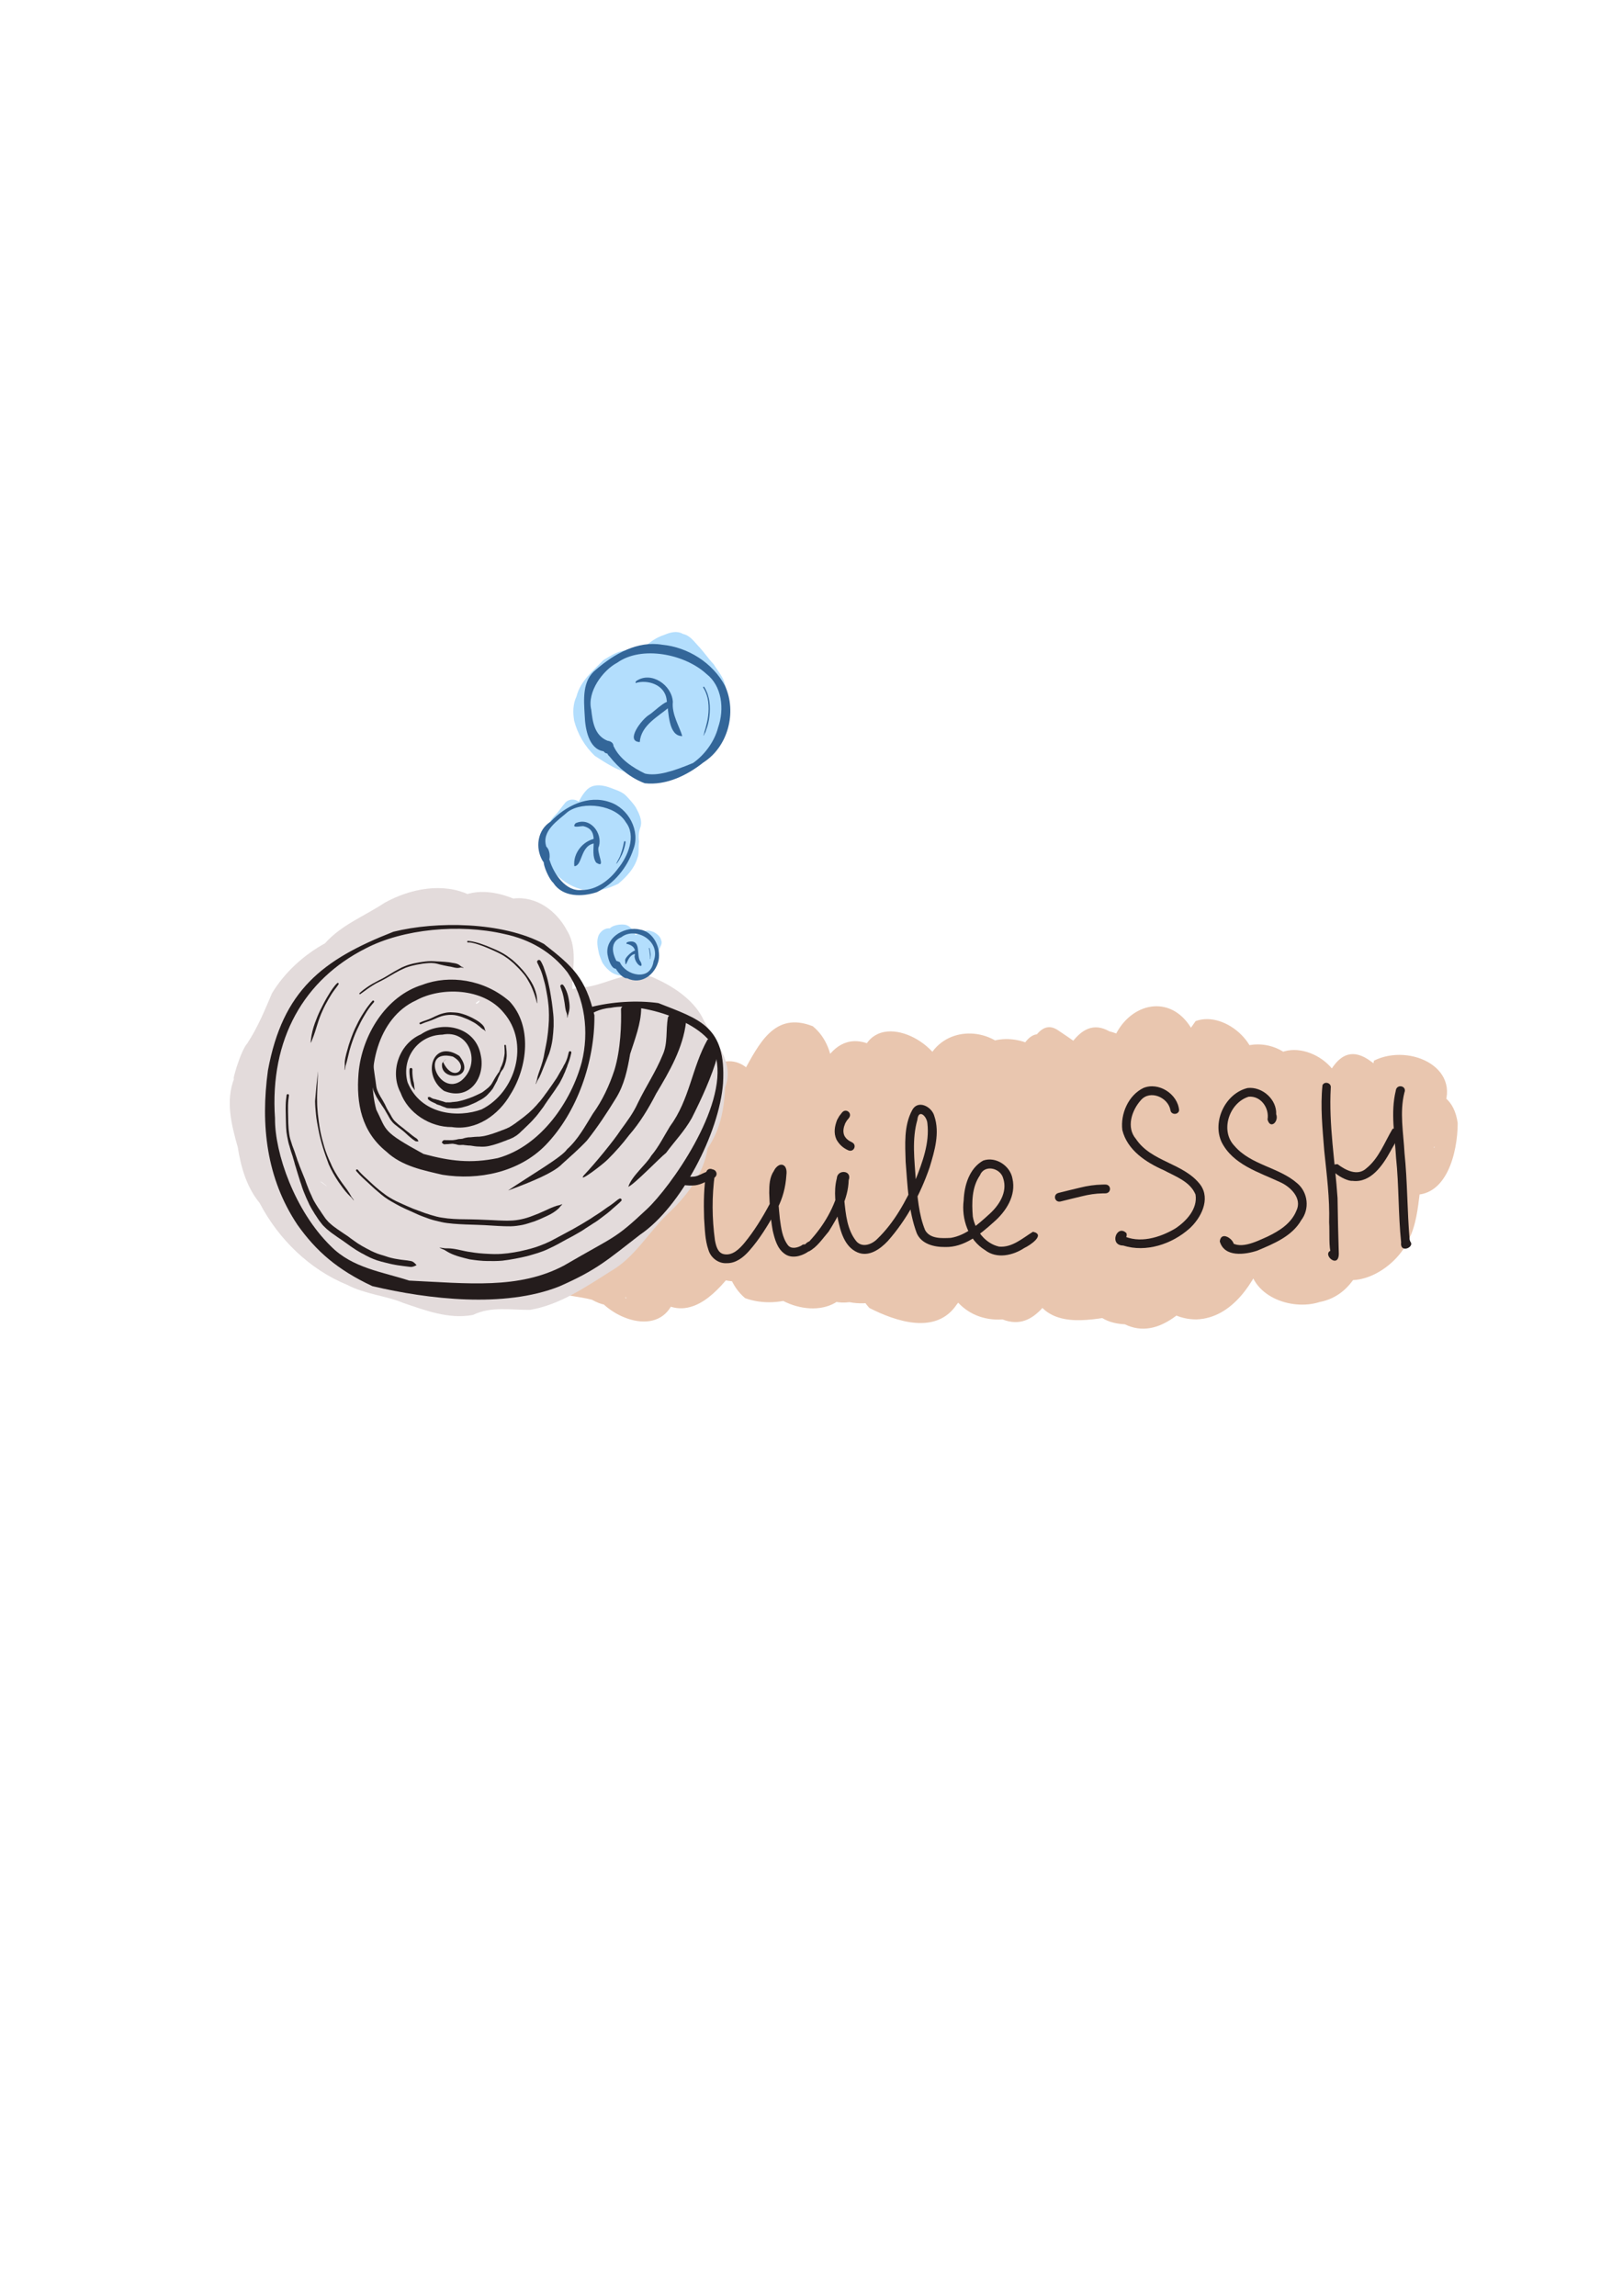 <?xml version="1.0" encoding="UTF-8" standalone="no"?>
<!-- Created with Inkscape (http://www.inkscape.org/) -->

<svg
   xmlns:dc="http://purl.org/dc/elements/1.1/"
   xmlns:cc="http://creativecommons.org/ns#"
   xmlns:rdf="http://www.w3.org/1999/02/22-rdf-syntax-ns#"
   xmlns:svg="http://www.w3.org/2000/svg"
   xmlns="http://www.w3.org/2000/svg"
   xmlns:sodipodi="http://sodipodi.sourceforge.net/DTD/sodipodi-0.dtd"
   xmlns:inkscape="http://www.inkscape.org/namespaces/inkscape"
   width="744.094"
   height="1052.362"
   id="svg2"
   version="1.1"
   inkscape:version="0.48.5 r10040"
   sodipodi:docname="logo.svg">
  <title
     id="title4090">Guile-SSH Logo</title>
  <defs
     id="defs4" />
  <sodipodi:namedview
     id="base"
     pagecolor="#ffffff"
     bordercolor="#666666"
     borderopacity="1.0"
     inkscape:pageopacity="0.0"
     inkscape:pageshadow="2"
     inkscape:zoom="0.98994949"
     inkscape:cx="393.7095"
     inkscape:cy="585.03173"
     inkscape:document-units="px"
     inkscape:current-layer="layer7"
     showgrid="false"
     inkscape:window-width="1278"
     inkscape:window-height="1004"
     inkscape:window-x="0"
     inkscape:window-y="18"
     inkscape:window-maximized="1"
     inkscape:snap-global="false">
    <inkscape:grid
       type="xygrid"
       id="grid2985" />
  </sodipodi:namedview>
  <g
     inkscape:groupmode="layer"
     id="layer7"
     inkscape:label="sand"
     style="display:inline">
    <path
       style="fill:#e9c6af;fill-opacity:1;fill-rule:nonzero;stroke:none"
       d="m 310.128,498.096 c -3.218,16.069 -10.351,31.442 -10.479,48.524 -2.185,14.708 -6.774,28.318 -10.453,42.708 -6.015,9.769 2.398,5.196 -6.742,2.506 -8.953,-4.844 -30.885,-5.752 -32.051,-11.825 5.531,-14.639 7.177,-17.994 15.236,-30.722 9.824,-10.672 12.626,-25.15 21.738,-36.109 8.664,-7.107 8.686,-32.64 21.521,-23.518 8.708,2.828 24.129,11.192 24.629,13.48 1.425,-8.436 3.096,14.462 1.389,19.068 -4.84,17.496 -14.21,33.198 -17.453,51.179 -4.949,7.456 -3.746,20.27 -9.798,7.343 -7.27,-8.173 -17.982,-18.342 -27.208,-12.219 6.475,-12.877 19.727,-22.16 23.694,-36.282 3.064,-9.43 10.885,-21.967 15.721,-32.796 3.687,-14.524 20.296,-18.426 27.209,-3.526 4.163,2.252 -1.994,23.27 3.149,10.93 5.608,-6.799 1.658,19.625 -1.793,23.889 -2.628,16.812 -10.222,31.36 -14.905,47.326 -1.545,10.961 -6.884,-14.764 -12.938,-16.563 -5.462,-7.554 -17.567,-2.677 -18.897,2.225 3.138,-13.398 15.345,-19.961 20.18,-32.132 6.778,-12.077 11.95,-26.829 18.807,-39.898 7.243,-13.032 14.289,-28.278 31.958,-21.271 12.573,10.247 11.562,32.692 1.487,46.236 -0.977,-1.327 -4.155,18.227 -9.553,23.46 -2.029,6.577 -9.987,28.22 -8.728,25.56 0.003,-11.844 -22.896,-11.845 -22.53,-15.064 12.008,-8.849 15.377,-23.441 22.632,-35.646 9.655,-8.327 3.266,-28.821 19.436,-28.723 21.304,-3.733 18.455,24.027 15.043,37.204 -5.474,15.202 -12.206,29.863 -15.877,45.734 -1.633,5.653 -0.741,8.261 1.092,0.564 -2.359,8.294 -2.244,10.866 -4.251,0.909 -4.644,-11.882 -36.373,-0.202 -19.645,-18.64 12.131,-10.809 11.264,-27.973 17.744,-41.066 3.137,-14.961 10.886,-43.146 32.861,-30.515 12.302,7.649 10.394,23.554 6.885,35.664 -4.994,16.567 -8.478,33.476 -14.524,49.91 -4.509,1.282 0.312,23.391 -5.972,8.945 -8.731,-4.873 -20.362,-21.102 -30.193,-12.581 5.917,-7.047 11.875,-26.493 18.414,-37.897 8.129,-11.962 9.575,-26.616 17.52,-38.656 4.222,-23.165 32.343,-11.447 37.883,4.159 1.494,13.918 -3.935,26.449 -8.662,39.572 -1.351,12.396 -4.709,20.268 -9.347,33.698 -2.153,6.107 -0.278,14.544 -2.876,2.473 -0.791,-16.312 -39.486,-2.18 -19.823,-19.85 4.379,-11.344 14.099,-19.68 17.825,-31.453 6.294,-10.239 11.135,-21.109 17.236,-31.22 8.634,-13.403 28.465,-11.964 37.022,0.682 8.206,8.662 -2.956,24.487 -2.663,30.252 -4.962,24.932 -18.55,47.143 -23.633,72.093 3.824,-15.243 -20.615,-25.579 -30.879,-21.455 1.472,-8.377 15.774,-14.469 17.753,-24.958 3.848,-11.201 10.742,-21.374 12.997,-32.802 0.647,-7.054 6.913,-26.148 19.113,-30.154 11.55,-2.581 25.601,4.185 28.161,16.213 0.683,14.857 -5.846,23.747 -9.099,36.248 -6.879,10.381 -14.509,33.397 -13.545,38.804 1.835,-14.773 -23.481,-18.904 -28.509,-17.901 5.172,-11.334 11.848,-20.795 17.412,-31.928 4.768,-5.782 5.539,-14.638 10.878,-20.967 7.815,-7.205 12.051,-33.283 23.728,-24.803 9.544,6.429 30.3,19.657 17.567,31.822 2.853,12.924 -4.641,26.6 -7.558,39.557 -4.185,11.487 -12.85,37.046 -13.837,39.063 0.029,-14.414 -23.105,-22.643 -32.633,-19.612 -1.477,-7.361 19.086,-25.513 14.891,-25.358 9.64,-14.908 10.058,-34.429 21.701,-47.596 3.139,-5.079 8.363,-13.098 1.585,-3.359 2.591,11.8 21.694,23.58 31.891,21.084 1.383,-18.588 1.077,14.51 -2.796,20.292 -1.528,16.125 -12.306,29.242 -13.828,44.478 0.316,-13.852 -21.448,-26.721 -29.783,-22.822 7.238,-8.298 12.095,-18.496 19.406,-29.407 7.066,-14.972 10.963,-31.528 19.187,-45.931 7.228,-15.07 25.168,-19.17 34.773,-3.639 12.545,11.684 2.095,28.405 -0.669,42.091 -9.517,13.396 -7.409,30.967 -16.862,44.088 -1.078,7.437 -6.819,27.332 -9.088,26.679 2.517,-19.778 -18.241,-13.816 -30.543,-18.57 4.946,-12.249 16.534,-19.48 19.842,-33.633 10.801,-22.552 25.163,-43.29 39.442,-63.68 13.746,-5.143 33.139,12.387 26.092,27.427 -3.236,14.226 -5.611,21.288 -8.062,33.751 -6.575,12.603 -5.993,26.108 -13.817,37.671 -8.457,4.631 -3.898,30.135 -9.189,12.646 -7.421,-9.42 -16.201,-20.069 -29.655,-16.477 12.342,-9.054 19.939,-22.548 27.088,-35.828 6.472,-14.05 12.035,-28.06 20.347,-40.915 13.502,-16.968 43.225,-3.163 34.457,18.305 -3.338,13.952 -11.648,24.795 -15.34,39.148 -3.358,11.865 -12.085,22.87 -10.423,35.21 -1.154,-15.643 -21.968,-21.089 -30.16,-19.266 6.545,-8.139 2.114,1.412 7.235,-8.13 5.807,-12.36 15.134,-22.984 20.794,-35.156 4.395,-11.936 7.769,-22.441 16.113,-31.866 13.148,-10.434 37.018,6.101 29.855,21.604 1.738,15.218 -11.919,27.353 -10.792,42.509 -3.476,7.135 -5.36,16.581 -5.889,3.467 -4.918,-8.836 -21.065,-11.784 -25.326,-6.34 6.636,-14.68 21.168,-21.761 29.266,-35.128 5.834,-10.552 10.902,-36.816 27.883,-24.105 15.985,10.838 2.221,28.274 0.379,42.062 -3.476,13.132 -7.177,26.788 -10.108,39.616 2.505,7.698 -3.948,-14.521 -11.811,-13.583 -8.11,-10.218 -29.686,10.053 -16.864,-6.156 10.056,-11.691 10.992,-26.725 22.367,-37.66 9.208,-5.682 15.945,-13.929 17.313,-24.666 16.664,-8.324 42.339,3.786 30.504,24.373 -1.606,12.864 -12.548,24.877 -15.896,34.489 -7.365,3.66 -8.18,29.883 -7.102,10.304 -0.343,-12.146 -28.887,-14.277 -25.027,-13.713 6.801,-9.447 14.325,-19.286 18.936,-30.318 10.312,-12.57 33.949,-18.367 36.993,3.474 -0.01,13.243 -4.982,34.995 -22.147,32.718 -6.272,4.188 -13.068,9.346 -7.738,-2.273 -6.901,-8.53 -5.166,-18.037 0.611,-26.398 1.581,9.166 21.509,7.486 18.463,6.889 -8.901,12.552 -4.625,28.831 -11.756,42.765 -5.433,11.801 -21.19,22.268 -33.529,16.788 -19.183,-4.773 -22.285,-24.81 -16.104,-40.949 17.976,-46.813 26.078,-27.697 35.527,-28.489 5.704,2.739 26.052,-1.424 22.069,-5.473 -3.134,5.299 -4.725,2.027 -8.381,11.086 -6.962,11.398 -9.582,26.127 -14.686,39.085 -3.872,14.345 -8.43,32.955 -25.607,36.273 -13.213,4.223 -32.222,-2.876 -32.311,-18.788 -6.873,-15.547 2.61,-30.748 6.448,-45.755 6.352,-12.432 10.112,-23.384 17.306,-34.367 33.242,-14.08 14.812,10.466 16.326,19.855 -3.325,14.874 -0.876,30.405 -9.166,44.23 -2.623,13.175 -18.037,26.354 -31.612,19.847 -19.117,-4.765 -19.851,-28.021 -13.825,-43.049 -0.059,-14.533 10.199,-28.017 16.144,-39.164 0.966,-0.547 12.048,16.959 21.909,10.176 7.131,-10.263 -12.197,12.487 -7.613,20.343 1.218,15.211 -5.122,29.061 -8.216,43.637 -5.168,13.807 -15.401,30.385 -31.832,31.006 -16.848,0.111 -27.392,-16.353 -26.871,-31.649 1.171,-17.166 5.72,-34.363 15.066,-48.719 1.5,-8.296 10.831,-20.525 13.53,-25.067 5.523,-4.143 7.108,-10.663 4.96,0.632 -0.636,16.161 29.817,13.477 28.584,8.879 -9.721,11.458 -7.133,29.129 -12.351,43.235 -5.166,7.063 -8.748,24.73 -16.858,35.034 -9.072,11.212 -22.944,27.627 -38.945,19.898 -19.965,-0.988 -20.371,-19.385 -18.159,-34.591 2.251,-17.422 12.29,-32.729 18.257,-49.229 1.275,-4.923 6.786,-23.469 8.672,-19.907 -0.785,2.67 9.752,-37.151 17.207,-14.876 4.045,3.995 24.156,9.249 17.844,2.728 -10.002,8.463 -16.481,22.561 -16.418,35.923 -1.586,12.458 -2.397,24.64 -5.927,36.774 -2.182,14.954 -9.909,29.45 -21.657,38.749 -11.529,1.492 -28.843,6.461 -38.154,-3.626 -7.031,-17.283 0.912,-31.548 3.272,-48.451 4.364,-13.454 9.486,-26.658 15.505,-39.411 3.099,-9.581 9.797,-26.615 15.956,-28.092 8.418,6.583 20.243,20.017 29.41,6.9 -4.183,10.929 -14.599,25.909 -15.599,40.23 -4.916,13.193 -4.275,27.612 -12.766,39.785 -6.617,10.686 -16.341,25.595 -30.43,24.56 -11.904,-5.443 -27.951,-12.036 -26.836,-27.54 -0.328,-11.427 10.801,-31.906 10.01,-36.012 2.308,-5.504 11.86,-24.847 15.774,-36.519 5.188,-7.211 12.164,-30.076 26.936,-21.699 16.435,4.114 20.959,20.849 7.527,31.457 -4.38,10.848 -2.822,24.447 -7.924,35.783 -3.714,14.89 -12.778,27.863 -18.278,42.249 -7.397,10.056 -14.635,28.724 -30.259,22.589 -17.689,1.183 -29.69,-13.571 -26.217,-30.669 5.17,-16.536 9.521,-33.393 16.615,-49.095 1.17,-8.318 6.317,-15.22 7.558,-23.495 7.018,-8.384 11.575,-36.699 24.191,-24.452 7.451,5.988 20.297,20.179 23.899,19.766 -9.712,11.72 -14.116,27.442 -18.738,41.528 -3.636,15.137 -7.253,31.402 -17.472,43.674 -10.297,12.767 -29.036,19.253 -43.452,8.948 -14.697,-11.5 -12.619,-33.392 -7.331,-49.276 5.71,-14.312 9.862,-29.095 18.728,-41.858 6.793,-16.993 1.219,10.503 13.533,11.459 8.07,10.954 26.561,-6.114 24.863,-3.937 -4.474,14.374 -5.55,31.073 -13.881,44.84 -6.971,15.734 -11.686,32.487 -23.296,45.674 -9.414,14.128 -27.853,7.848 -40.083,1.637 -11.387,-12.547 -7.379,-31.187 -1.38,-45.274 6.961,-15.943 9.104,-33.603 16.826,-49.151 3.315,-7.601 14.39,-33.666 14.011,-11.382 5.853,9.154 19.253,19.98 29.315,9.866 -8.414,8.103 -9.931,19.679 -14.148,30.061 -5.04,12.716 -6.997,26.717 -15.221,38.082 -6.01,15.497 -21.223,28.472 -38.504,25.134 -20.106,2.581 -23.662,-22.617 -22.861,-37.258 5.199,-14.04 9.543,-31.398 14.836,-43.327 3.109,-4.381 5.797,-34.019 15.076,-18.187 6.832,11.81 26.752,5.196 26.79,3.793 -7.121,13.914 -10.992,28.828 -14.091,44.097 -6.326,17.252 -13.145,34.654 -24.052,49.595 -12.113,10.013 -36.288,0.689 -39.206,-15.32 -4.779,-16.783 5.964,-31.328 10.229,-46.71 2.569,-14.525 10.237,-27.188 15.419,-40.274 1.69,10.126 26.702,26.448 33.586,7.688 -4.735,25.314 -10.689,50.919 -23.406,73.514 -1.768,18.6 -24.521,26.335 -40.219,20.534 -12.746,-10.901 -9.927,-31.162 -4.597,-45.464 5.887,-16.837 11.626,-33.968 21.1,-49.197 -2.042,16.681 28.08,22.979 27.303,5.028 0.908,-0.944 -2.334,10.933 -1.112,20.283 -9.273,14.825 -11.942,33.141 -23.445,46.636 -5.842,20.931 -40.716,19.626 -45.08,-0.596 -0.588,-16.493 3.697,-33.046 9.778,-48.369 9.164,-11.852 10.941,-27.54 20.193,-39.243 4.723,13.041 14.791,19.534 28.728,13.631 -6.786,-1.335 -15.545,21.459 -14.351,31.436 0.267,4.961 -9.056,26.583 -5.44,14.389 -5.867,12.775 -8.955,26.654 -17.729,38.064 -7.357,9.887 -19.24,23.449 -32.82,15.849 -17.395,-3.188 -15.535,-20.83 -10.478,-33.238 6.365,-17.556 11.993,-35.507 19.015,-52.816 -0.355,-9.835 4.794,-0.582 5.969,-12.408 3.601,-16.489 14.754,17.415 23.954,8.2 6.679,-3.962 -5.584,6.425 -3.318,10.377 -6.907,10.79 -13.724,24.241 -13.135,36.442 -0.165,17.085 -11.742,29.7 -18.368,44.641 -8.424,14.784 -31.995,3.773 -36.944,-9.04 -5.431,-16.549 5.861,-30.973 11.349,-45.554 1.96,-14.011 9.728,-24.948 13.388,-34.186 1.829,3.088 -2.54,-16.959 4.993,-20.437 4.964,-7.929 26.858,0.131 33.928,6.736 -3.335,14.232 -14.914,26.914 -18.13,42.124 -4.881,13.376 -17.623,23.233 -21.612,36.315 -10.315,7.033 -5.162,31.19 -23.337,21.141 -10.382,-2.873 -36.413,-2.434 -23.482,-19.15 1.549,-10.192 5.038,-21.347 9.297,-33.337 5.158,-17.715 9.377,-35.764 16.613,-52.78 4.517,-11.01 11.515,-7.104 19.066,-1.974 5.752,3.183 11.504,6.366 17.257,9.548 z"
       id="path3996"
       inkscape:connector-curvature="0"
       inkscape:export-filename="/home/avp/src/projects/guile-ssh/doc/logo.png"
       inkscape:export-xdpi="144.019"
       inkscape:export-ydpi="144.019"
       sodipodi:nodetypes="ccccccccccccccccccccccccccccccccccccccccccccccccccccccccccccccccccccccccccccccccccccccccccccccccccccccccccccccccccccccccccccccccccccccccccccccccccccccccccccccccccccccccccccccccccccccccccccccccccccccccccccccccccccccccccccccccccccccccccccccc" />
  </g>
  <g
     inkscape:groupmode="layer"
     id="layer4"
     inkscape:label="shell-color"
     style="display:inline">
    <path
       style="fill:#e3dbdb;fill-opacity:1;fill-rule:nonzero;stroke:none"
       d="m 201.938,443.584 c -1.923,4.786 -12.424,4.336 -3.899,6.139 -5.56,9.184 -18.699,9.858 -24.683,19.22 -3.43,2.191 -10.994,14.052 -2.585,5.909 8.132,-7.909 -2.36,2.456 -5.134,3.619 -6.777,7.466 -10.578,14.71 -13.848,22.976 -1.278,6.419 -6.32,11.73 0.393,15.424 3.829,9.358 10.225,18.591 19.097,23.99 10.212,6.151 21.105,10.982 32.051,15.638 1.099,-7.645 12.02,-10.912 19.752,-13.064 8.076,-2.972 14.171,-9.952 22.817,-11.703 9.299,-2.092 14.223,-10.759 22.173,-15.218 3.775,-2.25 8.488,-7.127 2.421,-1.099 -3.057,2.911 -7.502,8.254 -3.01,3.441 8.744,-4.393 11.331,-12.253 16.161,-19.807 1.488,-1.001 0.757,-9.48 4.597,-3.617 1.785,4.46 -11.552,-17.088 -3.002,-8.177 9.951,5.292 0.644,12.127 -6.573,7.172 8.747,0.141 -10.182,19.798 -2.241,10.414 7.05,-4.812 0.459,-7.464 2.488,-13.096 7.298,9.139 2.213,21.348 0.25,31.507 -3.197,18.347 -19.59,30.171 -34.79,38.718 -13.539,8.689 -29.858,12.498 -45.811,12.246 -15.713,-2.23 -32.095,-10.46 -38.754,-25.668 -5.86,-9.795 -12.016,-21.027 -8.98,-32.832 2.122,-11.53 -3.94,-24.654 4.469,-34.747 7.407,-6.175 6.192,-16.476 10.868,-24.171 8.713,-7.084 10.898,-18.122 18.564,-25.844 5.526,-8.212 15.138,-10.31 21.938,-16.732 7.741,-7.393 19.491,-6.109 28.634,-2.352 10.505,-1.268 19.819,5.572 24.582,14.54 5.754,9.333 1.645,19.989 2.733,29.914 0.982,10.343 -6.44,7.45 -8.912,0.486 -3.3,-2.781 -8.312,-6.76 -0.884,-2.554 9.227,5.794 13.586,17.069 15.486,27.348 1.594,11.708 -10.68,15.468 -17.672,21.834 -4.499,7.801 -19.641,4.656 -21.664,4.427 5.55,0.294 8.694,2.061 12.786,5.929 4.422,-1.356 14.023,-11.976 11.755,-0.472 -1.37,11.103 -11.928,15.76 -20.23,20.94 -7.046,6.378 -16.337,11.135 -25.719,6.36 -10.704,-1.954 -20.106,-9.226 -24.91,-18.967 -7.904,-17.393 -6.29,-38.687 4.371,-54.587 4.176,-9.304 19.438,-13.566 17.227,1.062 4.218,8.967 17.579,7.313 22.567,14.537 1.738,4.215 -3.068,14.29 4.359,6.961 9.46,-8.59 -0.096,7.66 -2.616,11.186 -5.237,9.988 -17.453,16.496 -28.508,12.262 -9.952,-3.318 -22.418,0.918 -30.701,-6.561 -8.878,-2.672 -6.045,-21.493 1.908,-9.973 4.544,10.147 18.799,9.84 23.671,19.499 2.765,13.391 -14.176,15.224 -23.438,12.077 -10.51,-1.584 -21.318,-7.344 -25.584,-17.458 2.372,-2.501 6.867,8.008 12.69,6.075 8.802,5.432 14.394,-3.842 21.178,-5.349 8.049,11.09 -12.052,19.077 -13.542,4.691 -2.156,-6.627 -17.056,-14.756 -2.516,-12.273 7.286,0.873 19.446,13.334 12.556,14.302 -11.748,-5.957 -9.962,11.013 -8.237,17.7 -2.297,11.335 -14.689,8.853 -21.277,5.706 8.919,6.821 -3.486,-3.512 -6.794,-4.757 -6.894,-6.473 -10.713,-15.937 -13.619,-24.745 -1.348,-14.619 17.322,-18.28 25.146,-27.886 10.465,-3.869 20.449,1.277 29.213,6.698 -0.979,0.402 -1.105,2.741 -0.154,1.431 -5.156,-7.749 -16.71,-6.637 -21.265,-14.249 -0.141,-13.098 16.782,-10.286 25.419,-8.758 10.277,1.486 19.966,6.977 24.767,16.442 8.494,7.737 4.605,22.924 -6.651,24.984 -14.021,-2.605 -31.285,0.314 -41.837,-11.456 -4.91,-11.812 4.337,-23.424 11.955,-31.619 3.54,-2.631 15.031,-13.487 6.053,-4.644 10.885,-4.423 17.594,-21.259 30.995,-15.561 8.401,3.877 19.879,3.838 25.436,12.089 0.97,10.744 11.053,19.447 3.402,30.431 -2.61,6.779 -8.33,26.601 -17.085,14.25 -7.088,-4.679 -17.575,-7.259 -25.727,-8.104 -3.856,2.475 -15.884,11.931 -10.493,0.717 6.365,-9.899 18.724,-12.621 26.544,-21.023 7.929,-7.08 20.162,-4.719 29.537,-2.083 -8.578,-3.344 -19.365,0.595 -24.55,7.033 3.166,2.474 -8.014,-1.444 -0.673,-4.851 7.479,-7.851 16.405,9.975 19.144,8.658 -9.298,-4.208 -13.919,-13.966 -16.809,-23.102 4.116,-4.572 -4.858,-18.282 4.129,-12.485 -1.805,-6.03 2.091,-4.37 4.097,-0.101 -3.518,0.837 -13.965,17.34 -5.553,8.862 8.713,-6.283 -8.036,5.165 -11.054,7.858 -5.353,8.429 -0.676,17.856 -1.723,27.242 -2.973,8.057 -9.467,13.526 -5.398,22.519 2.604,6.395 -7.267,11.552 -2.845,5.431 8.887,-2.751 16.574,-8.443 25.62,-10.969 5.409,-0.2 18.257,-7.961 8.706,-0.081 -6.005,3.418 -0.02,5.223 -0.712,8.047 -4.367,-8.812 0.641,-18.877 -0.107,-28.33 0.414,-9.679 4.436,-18.307 11.58,-24.881 5.362,-8.001 14.424,-11.572 23.706,-12.14 10.706,-1.66 21.019,-9.296 31.928,-3.575 8.811,4.011 17.889,10.454 21.724,19.229 4.834,9.318 14.187,19.029 9.617,30.464 -0.425,9.993 -2.217,19.465 -7.993,27.837 -1.958,12.437 -10.026,22.415 -18.974,30.754 -8.556,8.492 -14.7,19.41 -25.4,25.58 -11.553,7.261 -23.298,15.403 -37.018,17.755 -8.86,0.094 -17.886,-1.734 -26.194,2.323 -11.118,2.072 -21.752,-2.058 -32.056,-5.532 -7.182,-3.124 -17.683,-4.039 -25.538,-8.22 -17.293,-7.043 -31.587,-20.985 -40.21,-37.539 -6.02,-7.37 -8.573,-16.404 -10.044,-25.622 -2.913,-10.255 -5.711,-21.258 -1.593,-31.616 -1.531,3.272 2.696,-12.349 5.95,-15.925 4.77,-7.307 7.825,-14.698 11.309,-22.941 5.729,-9.519 14.564,-17.612 24.315,-22.936 7.483,-8.461 18.136,-12.467 27.352,-18.595 11.696,-6.46 26.818,-9.554 39.247,-3.433 7.357,6.615 0.44,16.493 -4.2,22.519 -2.939,3.599 -5.37,8.426 -9.444,10.68 z"
       id="path3475"
       inkscape:connector-curvature="0"
       inkscape:export-filename="/home/avp/src/projects/guile-ssh/doc/logo.png"
       inkscape:export-xdpi="144.019"
       inkscape:export-ydpi="144.019" />
  </g>
  <g
     inkscape:groupmode="layer"
     id="layer2"
     inkscape:label="shell"
     style="display:inline">
    <path
       style="fill:#241c1c;fill-opacity:1;fill-rule:nonzero;stroke:none"
       d="m 203.167,486.848 c 4.691,10.202 13.064,2.262 4.428,-2.533 -15.479,-3.828 -6.237,18.494 3.876,11.048 9.455,-7.835 3.793,-23.624 -8.658,-21.092 -11.335,0.22 -18.941,10.963 -15.952,21.866 6.12,14.991 23.251,16.343 33.921,12.4 15.659,-7.804 22.29,-30.444 10.06,-44.425 -9.278,-11.292 -28.58,-11.891 -40.126,-5.534 -17.665,8.044 -23.003,32.312 -18.216,50.048 4.973,9.799 2.396,9.777 21.674,20.331 12.298,3.3 21.569,4.473 34.06,1.891 20.106,-5.59 33.849,-26.461 38.504,-44.074 3.377,-13.641 1.532,-29.201 -6.515,-40.977 -7.046,-9.208 -17.013,-15.154 -29.113,-17.69 -20.568,-4.735 -46.32,-2.299 -63.469,6.639 -28.071,14.149 -44.08,41.326 -41.558,77.931 -0.17,15.83 9.062,42.495 25.721,58.689 9.893,9.944 23.627,11.659 35.816,15.639 26.81,1.265 50.169,4.091 70.9,-6.875 23.819,-13.887 23.056,-11.785 38.085,-25.903 10.603,-9.947 36.773,-46.469 31.734,-69.082 0.502,-14.86 -33.309,-26.309 -48.291,-23.185 -11.417,0.88 -13.442,9.331 -9.233,-0.305 9.427,-2.418 20.888,-3.262 31.004,-1.858 18.874,7.459 31.196,10.512 29.669,36.741 -1.679,22.771 -19.311,56.742 -38.012,69.407 -14.992,11.557 -19.613,16.063 -37.091,23.741 -25.173,9.984 -59.986,5.925 -85.684,-0.146 -15.989,-7.506 -25.745,-15.978 -34.348,-28.132 -14.209,-21.276 -16.96,-45.673 -13.518,-70.745 6.77,-36.638 24.877,-50.787 57.549,-63.57 19.48,-4.855 49.807,-4.687 68.944,5.56 13.382,10.408 19.047,15.578 23.183,32.749 0.208,20.885 -7.758,44.44 -22.442,59.568 -12.083,12.358 -30.631,16.198 -47.253,13.523 -8.497,-2.008 -18.492,-3.832 -25.688,-10.614 -11.358,-9.126 -13.872,-22.046 -12.755,-35.877 1.446,-17.309 12.538,-35.501 29.351,-40.608 12.228,-4.662 28.239,-2.534 39.86,7.601 10.507,11.204 8.364,30.146 0.407,42.708 -5.374,9.355 -15.62,16.682 -26.846,14.924 -10.051,0.076 -20.107,-6.43 -23.495,-15.761 -4.986,-9.345 -0.91,-22.278 9.311,-26.734 9.903,-6.696 25.007,-3.454 27.405,9.371 2.369,10.386 -5.142,21.391 -16.827,16.534 -10.442,-7.406 -5.137,-24.052 7.047,-16.01 8.481,11.032 -9.366,11.879 -7.869,3.304 0.43,-0.694 3.631,-3.606 0.453,-0.484 z"
       id="path3033"
       inkscape:connector-curvature="0"
       sodipodi:nodetypes="cccccccccccccccccccccccccccccccccccccccccccccccc"
       inkscape:export-filename="/home/avp/src/projects/guile-ssh/doc/logo.png"
       inkscape:export-xdpi="144.019"
       inkscape:export-ydpi="144.019" />
    <path
       style="fill:#241c1c;fill-opacity:1;fill-rule:nonzero;stroke:none"
       d="m 293.964,462.346 c -0.095,6.843 -2.908,14.083 -5.059,20.747 -1.227,7.15 -2.69,14.203 -6.542,20.359 -4.096,6.673 -8.426,13.255 -13.299,19.386 -3.575,3.821 -7.546,7.25 -11.415,10.761 -1.651,1.714 -5.799,5.215 -24.719,12.102 10.071,-6.851 24.913,-15.425 27.033,-18.882 5.074,-4.544 8.222,-10.479 11.809,-16.269 4.401,-6.074 7.587,-12.931 9.919,-20.034 2.898,-9.482 3.23,-21.059 3.019,-28.155 1.33,-3.454 9.539,-3.75 9.254,-0.013 z"
       id="path3039"
       inkscape:connector-curvature="0"
       sodipodi:nodetypes="cccccccccccc"
       inkscape:export-filename="/home/avp/src/projects/guile-ssh/doc/logo.png"
       inkscape:export-xdpi="144.019"
       inkscape:export-ydpi="144.019" />
    <path
       style="fill:#241c1c;fill-opacity:1;fill-rule:nonzero;stroke:none"
       d="m 314.542,468.378 c -1.397,12.06 -7.616,22.747 -13.741,32.968 -3.474,6.753 -7.407,13.293 -12.415,19.028 -2.948,3.893 -6.214,7.568 -9.67,11.001 -2.081,2.196 -14.062,11.334 -11.085,7.399 4.68,-4.829 14.074,-16.298 16.839,-20.648 2.932,-4.001 5.926,-7.986 7.976,-12.542 3.595,-7.435 8.233,-14.323 11.352,-21.987 2.45,-5.339 1.4,-11.373 2.41,-17.159 1.133,-3.412 9.104,-1.596 8.335,1.94 z"
       id="path3043"
       inkscape:connector-curvature="0"
       sodipodi:nodetypes="cccccccccc"
       inkscape:export-filename="/home/avp/src/projects/guile-ssh/doc/logo.png"
       inkscape:export-xdpi="144.019"
       inkscape:export-ydpi="144.019" />
    <path
       style="fill:#241c1c;fill-opacity:1;fill-rule:nonzero;stroke:none"
       d="m 328.964,484.002 c -2.586,9.435 -7.458,19.903 -11.832,28.566 -3.512,6.186 -7.518,10.156 -11.743,15.88 -2.753,2.117 -14.669,14.565 -17.332,15.556 1.564,-4.98 8.299,-10.309 10.492,-14.204 3.448,-4.079 5.804,-8.921 8.59,-13.456 9.149,-12.446 9.991,-26.89 17.255,-39.831 2.378,-0.646 5.494,5.158 4.571,7.489 z"
       id="path3045"
       inkscape:connector-curvature="0"
       sodipodi:nodetypes="cccccccc"
       inkscape:export-filename="/home/avp/src/projects/guile-ssh/doc/logo.png"
       inkscape:export-xdpi="144.019"
       inkscape:export-ydpi="144.019" />
    <path
       style="fill:#241c1c;fill-opacity:1;fill-rule:nonzero;stroke:none"
       id="path3126"
       d="m 261.928,482.621 c -0.123,0.52 -0.265,1.036 -0.376,1.558 -0.163,0.578 -0.353,1.151 -0.499,1.736 -0.167,0.521 -0.365,1.03 -0.551,1.544 -0.165,0.454 -0.401,0.9 -0.473,1.382 -0.166,0.407 -0.318,0.816 -0.502,1.216 -0.156,0.42 -0.312,0.841 -0.474,1.26 -0.181,0.43 -0.382,0.851 -0.586,1.272 -0.168,0.456 -0.369,0.899 -0.59,1.332 -0.205,0.436 -0.424,0.869 -0.664,1.287 -0.247,0.474 -0.476,0.961 -0.762,1.415 -0.379,0.589 -0.75,1.179 -1.164,1.743 -0.407,0.616 -0.784,1.252 -1.219,1.848 -0.419,0.615 -0.836,1.237 -1.289,1.831 -0.464,0.709 -0.958,1.408 -1.477,2.08 -0.504,0.696 -0.925,1.443 -1.447,2.125 -0.443,0.768 -0.962,1.492 -1.519,2.182 -0.539,0.735 -1.088,1.466 -1.649,2.187 -0.543,0.703 -1.102,1.384 -1.722,2.022 -0.571,0.664 -1.16,1.32 -1.786,1.934 -0.545,0.557 -1.124,1.079 -1.669,1.637 -0.514,0.53 -1.094,0.995 -1.594,1.537 -0.523,0.474 -1.067,0.932 -1.546,1.45 -0.445,0.477 -1.015,0.807 -1.489,1.246 -0.501,0.356 -1.075,0.597 -1.563,0.968 -0.556,0.279 -1.138,0.49 -1.7,0.758 -0.582,0.206 -1.182,0.405 -1.742,0.677 -0.576,0.19 -1.161,0.387 -1.714,0.637 -0.61,0.24 -1.24,0.413 -1.847,0.659 -0.692,0.207 -1.385,0.418 -2.07,0.65 -0.643,0.172 -1.295,0.315 -1.939,0.485 -0.534,0.136 -1.082,0.182 -1.625,0.266 -0.504,0.027 -1.005,0.103 -1.51,0.077 -0.474,0.006 -0.944,-0.009 -1.417,-0.06 -0.48,-0.002 -0.971,0.005 -1.444,-0.072 -0.484,-0.081 -0.981,-0.08 -1.459,-0.191 -0.462,-0.108 -0.927,-0.126 -1.395,-0.203 -0.453,0.023 -0.891,-0.02 -1.34,-0.081 -0.444,-0.05 -0.877,-0.063 -1.319,-0.136 -0.392,-0.154 -0.795,-0.021 -1.196,-0.049 -0.359,0.063 -0.718,0.004 -1.079,0.026 -0.343,0.008 -0.669,-0.116 -1,-0.195 -0.303,-0.113 -0.594,-0.183 -0.915,-0.218 -0.296,-0.068 -0.593,-0.114 -0.895,-0.155 -0.294,-0.04 -0.596,0.015 -0.894,0.026 -0.3,-9.1e-4 -0.595,0.048 -0.894,0.06 -0.303,0.079 -0.614,0.074 -0.923,0.067 -0.317,0.004 -0.586,0.053 -0.913,0.061 -0.421,0.06 -0.687,0.029 -0.995,-0.276 -0.322,-0.237 -0.158,-0.087 -0.465,-0.478 -0.099,0.013 -0.117,-0.128 -0.018,-0.14 l 0,0 c 0.21,-0.459 0.08,-0.274 0.354,-0.579 0.278,-0.398 0.608,-0.454 1.078,-0.426 0.329,-0.008 0.603,0.031 0.92,0.035 0.298,-0.021 0.595,-0.048 0.893,0.006 0.302,-0.012 0.603,0.015 0.906,-0.005 0.315,-0.011 0.635,0.021 0.946,-0.027 0.314,-0.042 0.625,-0.079 0.935,-0.138 0.324,-0.023 0.619,-0.08 0.928,-0.182 0.3,-0.062 0.591,-0.168 0.899,-0.178 0.314,0.008 0.614,-0.069 0.928,-0.059 0.375,-0.089 0.777,-0.026 1.12,-0.247 0.471,-0.164 0.951,-0.252 1.439,-0.345 0.513,-0.106 1.024,-0.175 1.548,-0.144 0.493,-0.061 0.981,-0.06 1.47,-0.14 0.478,-0.079 0.967,-0.046 1.449,-0.1 0.424,-0.055 0.86,-0.029 1.289,-0.041 0.393,-0.058 0.782,-0.096 1.175,-0.139 0.351,-0.072 0.714,-0.07 1.06,-0.168 0.412,-0.062 0.809,-0.197 1.217,-0.282 0.56,-0.115 1.111,-0.297 1.652,-0.476 0.636,-0.16 1.267,-0.363 1.876,-0.603 0.587,-0.158 1.141,-0.41 1.713,-0.614 0.566,-0.166 1.124,-0.397 1.664,-0.632 0.574,-0.162 1.133,-0.41 1.677,-0.638 0.426,-0.13 0.83,-0.327 1.211,-0.549 0.41,-0.108 0.778,-0.381 1.128,-0.608 0.476,-0.19 0.854,-0.586 1.304,-0.831 0.585,-0.338 1.117,-0.765 1.653,-1.177 0.616,-0.389 1.158,-0.887 1.76,-1.299 0.6,-0.414 1.161,-0.878 1.728,-1.335 0.628,-0.536 1.278,-1.047 1.911,-1.575 0.587,-0.566 1.202,-1.092 1.786,-1.661 0.617,-0.613 1.215,-1.239 1.794,-1.887 0.532,-0.66 1.095,-1.295 1.675,-1.912 0.493,-0.689 1.065,-1.314 1.552,-2.01 0.47,-0.696 0.981,-1.37 1.492,-2.034 0.407,-0.623 0.855,-1.221 1.294,-1.819 0.404,-0.6 0.85,-1.171 1.251,-1.773 0.356,-0.572 0.761,-1.107 1.128,-1.672 0.268,-0.428 0.58,-0.828 0.853,-1.251 0.223,-0.388 0.452,-0.772 0.674,-1.16 0.224,-0.438 0.456,-0.87 0.721,-1.285 0.221,-0.397 0.46,-0.781 0.69,-1.172 0.228,-0.368 0.459,-0.737 0.667,-1.114 0.181,-0.391 0.387,-0.768 0.569,-1.159 0.302,-0.372 0.486,-0.831 0.692,-1.259 0.225,-0.459 0.426,-0.933 0.593,-1.416 0.221,-0.533 0.371,-1.096 0.505,-1.655 0.156,-0.501 0.272,-1.014 0.388,-1.525 0.193,-0.82 1.353,-0.547 1.16,0.273 z"
       inkscape:connector-curvature="0"
       inkscape:export-filename="/home/avp/src/projects/guile-ssh/doc/logo.png"
       inkscape:export-xdpi="144.019"
       inkscape:export-ydpi="144.019" />
    <path
       style="fill:#241c1c;fill-opacity:1;fill-rule:nonzero;stroke:none"
       id="path3154"
       d="m 231.976,479.297 c 0.019,0.461 0.071,0.925 0.147,1.381 0.076,0.476 0.072,0.961 0.133,1.438 -0.009,0.395 0.019,0.786 0.037,1.179 0.025,0.342 0.018,0.679 -0.021,1.02 -0.026,0.315 -0.065,0.629 -0.087,0.946 -0.033,0.308 -0.115,0.609 -0.178,0.912 -0.037,0.309 -0.136,0.612 -0.221,0.912 -0.066,0.327 -0.216,0.631 -0.287,0.955 -0.107,0.355 -0.288,0.687 -0.399,1.039 -0.179,0.354 -0.35,0.712 -0.531,1.066 -0.255,0.285 -0.51,0.509 -0.666,0.865 -0.123,0.277 -0.358,0.406 -0.434,0.696 -0.09,0.23 -0.179,0.466 -0.255,0.703 -0.12,0.242 -0.257,0.481 -0.371,0.728 -0.126,0.292 -0.282,0.572 -0.407,0.865 -0.148,0.294 -0.22,0.604 -0.351,0.906 -0.129,0.357 -0.291,0.701 -0.488,1.026 -0.197,0.337 -0.36,0.693 -0.562,1.028 -0.195,0.335 -0.364,0.684 -0.554,1.022 -0.178,0.363 -0.38,0.711 -0.579,1.063 -0.238,0.337 -0.533,0.629 -0.775,0.962 -0.227,0.315 -0.492,0.604 -0.769,0.876 -0.241,0.283 -0.485,0.559 -0.75,0.821 -0.298,0.297 -0.581,0.606 -0.916,0.862 -0.331,0.211 -0.605,0.498 -0.929,0.717 -0.312,0.218 -0.625,0.424 -0.961,0.603 -0.319,0.198 -0.658,0.36 -0.987,0.542 -0.354,0.145 -0.66,0.375 -0.999,0.543 -0.345,0.217 -0.713,0.394 -1.094,0.545 -0.382,0.191 -0.771,0.378 -1.179,0.51 -0.397,0.167 -0.779,0.371 -1.187,0.515 -0.398,0.2 -0.836,0.344 -1.268,0.466 -0.434,0.132 -0.87,0.275 -1.317,0.367 -0.437,0.128 -0.877,0.267 -1.326,0.35 -0.46,0.107 -0.929,0.169 -1.397,0.236 -0.435,0.07 -0.873,0.074 -1.31,0.104 -0.365,0.003 -0.729,0.013 -1.094,0.014 -0.322,0.032 -0.637,-0.067 -0.952,-0.074 -0.286,0.005 -0.567,-0.017 -0.853,-0.005 -0.314,-0.012 -0.627,-0.025 -0.939,-0.092 -0.34,0.008 -0.567,-0.268 -0.887,-0.33 -0.304,-0.075 -0.587,-0.199 -0.88,-0.301 -0.283,-0.109 -0.552,-0.262 -0.841,-0.354 -0.227,-0.148 -0.498,-0.204 -0.75,-0.295 -0.264,-0.101 -0.546,-0.157 -0.808,-0.256 -0.298,-0.096 -0.601,-0.169 -0.823,-0.4 -0.211,-0.163 -0.46,-0.25 -0.697,-0.365 -0.256,-0.082 -0.514,-0.174 -0.73,-0.338 -0.268,-0.132 -0.57,-0.216 -0.815,-0.384 -0.235,-0.127 -0.466,-0.278 -0.679,-0.439 -0.292,-0.209 -0.603,-0.367 -0.763,-0.706 -0.173,-0.323 0.179,-0.51 -0.104,-0.774 -0.075,-0.066 0.018,-0.172 0.093,-0.107 l 0,0 c 0.296,0.241 0.422,-0.119 0.762,-0.026 0.296,0.058 0.495,0.269 0.752,0.407 0.203,0.093 0.404,0.192 0.606,0.288 0.215,0.061 0.408,0.198 0.64,0.224 0.292,-0.013 0.578,0.084 0.849,0.185 0.287,0.075 0.561,0.194 0.854,0.25 0.257,-0.009 0.468,0.106 0.705,0.193 0.257,0.069 0.505,0.177 0.769,0.23 0.308,0.079 0.602,0.208 0.915,0.264 0.259,0.112 0.533,0.198 0.802,0.281 0.218,0.076 0.456,0.118 0.682,0.17 0.233,0.071 0.443,-0.121 0.678,-0.031 0.209,-6.2e-4 0.415,0.036 0.621,0.015 0.259,0.017 0.517,-0.015 0.777,-0.021 0.296,-0.021 0.586,-0.136 0.89,-0.13 0.34,-0.029 0.68,-0.052 1.019,-0.092 0.36,-0.023 0.719,-0.082 1.079,-0.12 0.367,-0.052 0.725,-0.135 1.083,-0.231 0.415,-0.133 0.846,-0.222 1.269,-0.321 0.389,-0.132 0.791,-0.219 1.181,-0.343 0.363,-0.129 0.729,-0.251 1.094,-0.36 0.396,-0.169 0.812,-0.278 1.215,-0.423 0.357,-0.169 0.732,-0.293 1.104,-0.42 0.325,-0.156 0.651,-0.301 0.985,-0.434 0.332,-0.165 0.692,-0.27 1.016,-0.459 0.324,-0.149 0.637,-0.315 0.965,-0.453 0.285,-0.152 0.579,-0.274 0.864,-0.42 0.274,-0.153 0.581,-0.255 0.824,-0.459 0.275,-0.207 0.577,-0.378 0.832,-0.611 0.285,-0.245 0.58,-0.472 0.888,-0.687 0.266,-0.223 0.539,-0.44 0.807,-0.661 0.272,-0.207 0.51,-0.458 0.729,-0.719 0.26,-0.235 0.476,-0.497 0.686,-0.775 0.203,-0.305 0.424,-0.596 0.593,-0.923 0.178,-0.35 0.39,-0.681 0.576,-1.026 0.16,-0.313 0.348,-0.609 0.521,-0.913 0.163,-0.306 0.372,-0.565 0.534,-0.872 0.178,-0.278 0.347,-0.561 0.543,-0.827 0.157,-0.224 0.297,-0.463 0.444,-0.692 0.159,-0.171 0.315,-0.356 0.439,-0.551 0.197,-0.236 0.144,-0.523 0.325,-0.781 0.213,-0.318 0.258,-0.637 0.336,-1.005 0.169,-0.33 0.346,-0.66 0.485,-1.003 0.17,-0.289 0.248,-0.637 0.363,-0.951 0.136,-0.276 0.2,-0.586 0.305,-0.877 0.078,-0.274 0.139,-0.554 0.228,-0.823 0.06,-0.285 0.096,-0.573 0.155,-0.859 0.075,-0.293 0.133,-0.584 0.176,-0.881 0.036,-0.312 0.09,-0.619 0.14,-0.927 0.044,-0.373 0.08,-0.741 0.048,-1.117 0.03,-0.466 -0.024,-0.936 -0.033,-1.402 -3.3e-4,-0.457 -0.033,-0.919 -0.11,-1.368 -0.056,-0.528 0.69,-0.607 0.746,-0.079 z"
       inkscape:connector-curvature="0"
       inkscape:export-filename="/home/avp/src/projects/guile-ssh/doc/logo.png"
       inkscape:export-xdpi="144.019"
       inkscape:export-ydpi="144.019" />
    <path
       style="fill:#241c1c;fill-opacity:1;fill-rule:nonzero;stroke:none"
       id="path3156"
       d="m 132.465,502.184 c -0.111,0.655 -0.175,1.314 -0.258,1.972 -0.105,0.841 -0.103,1.687 -0.151,2.531 0.003,0.934 9.3e-4,1.868 1.5e-4,2.803 -0.005,0.917 0.051,1.832 0.057,2.749 0.004,0.811 0.038,1.622 0.046,2.433 0.044,0.732 0.076,1.465 0.119,2.197 0.04,0.626 0.084,1.255 0.185,1.875 0.047,0.595 0.144,1.185 0.243,1.775 0.101,0.594 0.248,1.176 0.416,1.755 0.227,0.613 0.369,1.254 0.592,1.868 0.191,0.669 0.414,1.332 0.681,1.972 0.303,0.714 0.535,1.448 0.796,2.178 0.268,0.806 0.514,1.622 0.819,2.416 0.26,0.838 0.519,1.683 0.879,2.486 0.298,0.823 0.571,1.666 0.93,2.465 0.323,0.834 0.642,1.674 1,2.494 0.351,0.864 0.697,1.728 1.055,2.589 0.279,0.867 0.588,1.729 0.929,2.575 0.297,0.763 0.567,1.536 0.888,2.289 0.291,0.763 0.681,1.481 1.011,2.228 0.303,0.752 0.676,1.473 0.996,2.217 0.346,0.628 0.718,1.239 1.076,1.859 0.394,0.663 0.854,1.29 1.245,1.955 0.507,0.713 1.037,1.418 1.474,2.177 0.473,0.788 1.09,1.485 1.558,2.269 0.488,0.727 1.14,1.311 1.698,1.978 0.623,0.606 1.318,1.127 1.968,1.702 0.636,0.492 1.313,0.927 1.941,1.427 0.607,0.419 1.208,0.842 1.826,1.244 0.543,0.389 1.105,0.75 1.66,1.122 0.479,0.323 0.954,0.652 1.441,0.962 0.446,0.348 0.898,0.685 1.353,1.018 0.583,0.412 1.144,0.85 1.742,1.241 0.719,0.491 1.408,1.037 2.177,1.447 0.746,0.474 1.502,0.947 2.296,1.332 0.705,0.389 1.403,0.81 2.141,1.132 0.525,0.288 1.052,0.604 1.616,0.812 0.443,0.218 0.901,0.423 1.37,0.59 0.465,0.22 0.95,0.407 1.445,0.547 0.628,0.228 1.267,0.413 1.912,0.588 0.78,0.278 1.569,0.532 2.362,0.769 0.767,0.251 1.558,0.42 2.344,0.601 0.739,0.136 1.473,0.302 2.219,0.398 0.809,0.149 1.624,0.261 2.442,0.348 1.131,0.111 2.259,0.248 3.374,0.472 1.114,0.219 1.812,0.985 2.525,1.801 0.098,0.019 0.072,0.158 -0.026,0.139 l 0,0 c -0.941,0.472 -1.862,0.899 -2.945,0.724 -1.085,-0.142 -2.169,-0.292 -3.257,-0.404 -0.857,-0.115 -1.713,-0.229 -2.567,-0.361 -0.775,-0.158 -1.562,-0.256 -2.333,-0.435 -0.851,-0.167 -1.689,-0.386 -2.532,-0.592 -0.808,-0.213 -1.615,-0.428 -2.43,-0.613 -0.679,-0.21 -1.358,-0.403 -2.038,-0.608 -0.547,-0.21 -1.098,-0.404 -1.642,-0.619 -0.484,-0.234 -0.995,-0.41 -1.485,-0.627 -0.574,-0.318 -1.181,-0.575 -1.763,-0.876 -0.691,-0.435 -1.435,-0.794 -2.164,-1.165 -0.811,-0.493 -1.656,-0.929 -2.457,-1.444 -0.737,-0.546 -1.551,-0.98 -2.295,-1.521 -0.585,-0.44 -1.196,-0.837 -1.78,-1.278 -0.445,-0.324 -0.891,-0.647 -1.346,-0.959 -0.432,-0.344 -0.9,-0.641 -1.361,-0.944 -0.558,-0.376 -1.104,-0.771 -1.672,-1.133 -0.62,-0.439 -1.25,-0.861 -1.856,-1.318 -0.723,-0.462 -1.396,-1.003 -2.056,-1.552 -0.792,-0.581 -1.524,-1.25 -2.205,-1.956 -0.752,-0.673 -1.356,-1.499 -1.956,-2.305 -0.627,-0.724 -1.099,-1.583 -1.646,-2.37 -0.533,-0.712 -0.981,-1.492 -1.432,-2.259 -0.457,-0.668 -0.841,-1.396 -1.238,-2.099 -0.394,-0.683 -0.747,-1.388 -1.04,-2.121 -0.38,-0.739 -0.692,-1.513 -1.047,-2.264 -0.341,-0.77 -0.623,-1.563 -0.966,-2.332 -0.311,-0.803 -0.642,-1.598 -0.893,-2.422 -0.258,-0.874 -0.542,-1.743 -0.861,-2.596 -0.252,-0.886 -0.525,-1.766 -0.823,-2.637 -0.26,-0.872 -0.557,-1.733 -0.807,-2.609 -0.207,-0.857 -0.503,-1.695 -0.765,-2.536 -0.198,-0.866 -0.466,-1.717 -0.727,-2.565 -0.2,-0.814 -0.466,-1.613 -0.744,-2.403 -0.238,-0.742 -0.509,-1.468 -0.698,-2.225 -0.169,-0.687 -0.384,-1.363 -0.601,-2.039 -0.154,-0.656 -0.376,-1.296 -0.464,-1.967 -0.122,-0.618 -0.255,-1.229 -0.366,-1.848 -0.102,-0.609 -0.18,-1.22 -0.279,-1.827 -0.046,-0.648 -0.124,-1.294 -0.16,-1.943 -0.042,-0.743 -0.078,-1.488 -0.077,-2.232 -0.036,-0.812 -0.028,-1.627 -0.056,-2.439 -0.033,-0.918 -0.02,-1.838 -0.054,-2.756 -0.026,-0.947 -0.043,-1.897 -0.002,-2.845 -0.004,-0.874 0.074,-1.748 0.154,-2.618 0.06,-0.681 0.152,-1.359 0.254,-2.034 0.124,-0.753 1.189,-0.578 1.065,0.175 z"
       inkscape:connector-curvature="0"
       inkscape:export-filename="/home/avp/src/projects/guile-ssh/doc/logo.png"
       inkscape:export-xdpi="144.019"
       inkscape:export-ydpi="144.019" />
    <path
       style="fill:#241c1c;fill-opacity:1;fill-rule:nonzero;stroke:none"
       id="path3160"
       d="m 164.064,536.213 c 0.454,0.577 0.949,1.131 1.468,1.653 0.77,0.829 1.626,1.57 2.459,2.334 1,0.915 1.991,1.84 2.975,2.774 0.998,0.889 1.998,1.775 3.034,2.62 0.964,0.789 1.975,1.505 2.97,2.255 1.014,0.739 2.105,1.348 3.192,1.969 1.341,0.758 2.75,1.372 4.148,2.012 1.696,0.796 3.437,1.488 5.152,2.239 1.793,0.706 3.621,1.309 5.418,2.003 1.717,0.609 3.471,1.084 5.223,1.575 1.698,0.471 3.451,0.609 5.185,0.87 1.776,0.196 3.558,0.285 5.343,0.34 1.842,0.033 3.684,0.034 5.526,0.084 2.026,0.06 4.054,0.089 6.078,0.207 2.078,0.057 4.154,0.18 6.23,0.285 1.866,0.074 3.731,0.152 5.598,0.068 1.657,-0.03 3.299,-0.253 4.916,-0.608 1.759,-0.362 3.48,-0.901 5.152,-1.554 1.884,-0.677 3.734,-1.467 5.549,-2.312 1.888,-0.905 3.783,-1.755 5.782,-2.381 1.491,-0.328 0.76,-0.116 2.194,-0.635 0.084,-0.055 0.161,0.064 0.077,0.118 l 0,0 c -1.073,1.122 -0.556,0.539 -1.55,1.749 -1.637,1.518 -3.385,2.567 -5.409,3.501 -1.892,0.881 -3.784,1.753 -5.745,2.471 -1.827,0.599 -3.644,1.233 -5.528,1.637 -1.78,0.33 -3.572,0.597 -5.386,0.63 -1.928,-0.006 -3.856,-0.024 -5.78,-0.161 -2.071,-0.107 -4.141,-0.227 -6.21,-0.369 -2.011,-0.063 -4.02,-0.191 -6.032,-0.227 -1.857,-0.048 -3.713,-0.123 -5.567,-0.235 -1.845,-0.113 -3.692,-0.235 -5.522,-0.494 -1.822,-0.218 -3.617,-0.666 -5.395,-1.109 -1.825,-0.454 -3.607,-1.067 -5.358,-1.751 -1.843,-0.654 -3.617,-1.477 -5.387,-2.308 -1.746,-0.734 -3.464,-1.542 -5.165,-2.374 -1.391,-0.715 -2.758,-1.482 -4.113,-2.261 -1.123,-0.639 -2.228,-1.326 -3.267,-2.096 -1.031,-0.741 -1.983,-1.564 -2.942,-2.393 -1.029,-0.878 -2.074,-1.741 -3.043,-2.687 -1,-0.912 -1.978,-1.848 -2.982,-2.756 -0.851,-0.778 -1.685,-1.574 -2.494,-2.395 -0.505,-0.564 -1.02,-1.119 -1.521,-1.685 -0.426,-0.513 0.299,-1.115 0.725,-0.602 z"
       inkscape:connector-curvature="0"
       inkscape:export-filename="/home/avp/src/projects/guile-ssh/doc/logo.png"
       inkscape:export-xdpi="144.019"
       inkscape:export-ydpi="144.019" />
    <path
       style="fill:#241c1c;fill-opacity:1;fill-rule:nonzero;stroke:none"
       id="path3162"
       d="m 284.695,550.623 c -0.451,0.505 -0.987,0.934 -1.486,1.393 -0.769,0.652 -1.527,1.317 -2.289,1.978 -0.841,0.765 -1.667,1.55 -2.584,2.224 -0.975,0.715 -1.931,1.458 -2.897,2.19 -1.041,0.794 -2.089,1.601 -3.234,2.242 -1.242,0.798 -2.467,1.621 -3.719,2.404 -1.359,0.964 -2.806,1.801 -4.26,2.614 -1.441,0.813 -2.882,1.632 -4.363,2.37 -1.402,0.752 -2.774,1.557 -4.177,2.306 -1.436,0.778 -2.912,1.479 -4.389,2.175 -1.526,0.735 -3.118,1.315 -4.726,1.842 -1.632,0.546 -3.304,0.956 -4.952,1.447 -1.775,0.436 -3.566,0.792 -5.358,1.145 -1.968,0.381 -3.946,0.678 -5.935,0.921 -2.255,0.227 -4.517,0.176 -6.778,0.167 -2.769,-0.019 -5.501,-0.365 -8.234,-0.775 -3.192,-0.789 -6.485,-1.534 -9.424,-3.062 -0.706,-0.367 -1.37,-0.808 -2.055,-1.212 -0.728,-0.325 -1.457,-0.649 -2.185,-0.974 -0.096,-0.027 -0.057,-0.163 0.039,-0.136 l 0,0 c 0.791,0.108 1.581,0.216 2.372,0.325 0.793,0.02 1.588,4.8e-4 2.379,0.06 3.185,0.24 6.246,1.305 9.414,1.677 2.576,0.451 5.189,0.68 7.8,0.795 2.12,0.13 4.255,0.168 6.375,0.015 1.912,-0.127 3.817,-0.366 5.704,-0.699 1.733,-0.29 3.464,-0.621 5.162,-1.078 1.614,-0.344 3.197,-0.82 4.772,-1.311 1.51,-0.521 3,-1.094 4.473,-1.713 1.437,-0.619 2.839,-1.306 4.206,-2.07 1.399,-0.779 2.813,-1.531 4.233,-2.272 1.418,-0.798 2.884,-1.508 4.298,-2.316 1.409,-0.818 2.81,-1.65 4.234,-2.44 1.242,-0.779 2.504,-1.522 3.747,-2.299 1.026,-0.757 2.144,-1.386 3.205,-2.092 0.993,-0.656 1.991,-1.299 2.937,-2.018 0.889,-0.688 1.849,-1.278 2.78,-1.907 0.81,-0.571 1.61,-1.153 2.373,-1.784 0.553,-0.421 1.079,-0.901 1.696,-1.226 0.774,-0.599 1.621,0.495 0.848,1.094 z"
       inkscape:connector-curvature="0"
       inkscape:export-filename="/home/avp/src/projects/guile-ssh/doc/logo.png"
       inkscape:export-xdpi="144.019"
       inkscape:export-ydpi="144.019" />
    <path
       style="fill:#241c1c;fill-opacity:1;fill-rule:nonzero;stroke:none"
       id="path3166"
       d="m 155.177,451.224 c -0.503,0.847 -1.158,1.593 -1.731,2.395 -1.02,1.36 -1.935,2.79 -2.777,4.266 -1.044,1.785 -2.003,3.621 -2.845,5.51 -0.889,1.948 -1.632,3.967 -2.265,6.012 -0.745,2.398 -1.457,4.79 -2.422,7.111 -0.186,0.454 -0.371,0.908 -0.557,1.361 -0.024,0.097 -0.161,0.064 -0.137,-0.033 l 0,0 c 0.044,-0.491 0.088,-0.983 0.132,-1.474 0.297,-2.589 0.905,-4.925 1.781,-7.378 0.771,-2.047 1.545,-4.09 2.528,-6.048 0.952,-1.868 1.874,-3.751 2.93,-5.563 0.897,-1.483 1.768,-2.987 2.789,-4.391 0.608,-0.788 1.186,-1.625 1.941,-2.281 0.363,-0.448 0.998,0.065 0.634,0.514 z"
       inkscape:connector-curvature="0"
       inkscape:export-filename="/home/avp/src/projects/guile-ssh/doc/logo.png"
       inkscape:export-xdpi="144.019"
       inkscape:export-ydpi="144.019" />
    <path
       style="fill:#241c1c;fill-opacity:1;fill-rule:nonzero;stroke:none"
       id="path3168"
       d="m 145.389,501.612 c -0.025,1.035 -0.043,2.072 -0.002,3.108 -0.016,1.951 0.143,3.903 0.332,5.844 0.296,2.489 0.585,4.989 1.046,7.453 0.477,2.614 1.169,5.179 1.919,7.726 0.789,2.589 1.779,5.1 2.956,7.535 1.142,2.801 2.732,5.363 4.423,7.856 1.287,1.959 2.85,3.726 4.073,5.728 1.867,3.055 -0.075,0.29 2.056,3.18 0.062,0.079 -0.05,0.166 -0.111,0.087 l 0,0 c -2.532,-3.055 0.159,0.08 -2.582,-2.779 -1.64,-1.71 -2.949,-3.705 -4.332,-5.618 -1.686,-2.57 -3.249,-5.227 -4.468,-8.055 -0.941,-2.561 -1.888,-5.123 -2.68,-7.734 -0.783,-2.563 -1.454,-5.16 -1.965,-7.792 -0.467,-2.49 -0.982,-4.969 -1.202,-7.5 -0.198,-1.974 -0.378,-3.948 -0.402,-5.933 0.05,-1.058 1.162,-12.605 1.315,-13.654 0.043,-0.508 -0.333,10.042 -0.377,10.55 z"
       inkscape:connector-curvature="0"
       sodipodi:nodetypes="cccccccscccsccccccccc"
       inkscape:export-filename="/home/avp/src/projects/guile-ssh/doc/logo.png"
       inkscape:export-xdpi="144.019"
       inkscape:export-ydpi="144.019" />
    <path
       style="fill:#241c1c;fill-opacity:1;fill-rule:nonzero;stroke:none"
       id="path3172"
       d="m 171.407,459.418 c -0.604,0.675 -1.157,1.393 -1.73,2.096 -1.046,1.384 -1.975,2.848 -2.832,4.355 -1.165,1.987 -2.196,4.042 -3.153,6.136 -1.124,2.39 -2.006,4.884 -2.819,7.393 -1.008,3.033 -1.469,6.208 -2.453,9.243 -0.101,0.575 -0.201,1.149 -0.302,1.724 -0.012,0.099 -0.152,0.083 -0.14,-0.016 l 0,0 c 0.035,-0.586 0.07,-1.173 0.105,-1.759 -0.004,-0.585 -0.053,-1.171 -0.011,-1.755 0.189,-2.646 1.131,-5.216 1.804,-7.759 0.823,-2.554 1.736,-5.075 2.841,-7.523 0.994,-2.115 2.039,-4.213 3.258,-6.209 0.95,-1.492 1.883,-2.999 2.978,-4.391 0.552,-0.75 1.144,-1.475 1.771,-2.161 0.442,-0.483 1.126,0.143 0.683,0.626 z"
       inkscape:connector-curvature="0"
       inkscape:export-filename="/home/avp/src/projects/guile-ssh/doc/logo.png"
       inkscape:export-xdpi="144.019"
       inkscape:export-ydpi="144.019" />
    <path
       style="fill:#241c1c;fill-opacity:1;fill-rule:nonzero;stroke:none"
       id="path3176"
       d="m 214.589,431.274 c 0.704,0.117 1.413,0.168 2.113,0.309 1.071,0.203 2.112,0.521 3.158,0.82 1.262,0.408 2.488,0.918 3.737,1.362 1.25,0.51 2.494,1.032 3.724,1.588 1.106,0.518 2.222,1.023 3.275,1.644 0.985,0.568 1.954,1.184 2.847,1.888 0.939,0.656 1.824,1.382 2.657,2.168 0.874,0.75 1.657,1.599 2.45,2.433 0.862,0.909 1.679,1.853 2.44,2.848 0.962,1.262 1.888,2.561 2.684,3.934 1.068,1.779 1.802,3.706 2.281,5.718 0.269,1.231 0.288,2.493 0.343,3.746 0.014,0.099 -0.127,0.118 -0.14,0.019 l 0,0 c -0.279,-1.194 -0.588,-2.376 -0.988,-3.536 -0.651,-1.876 -1.345,-3.739 -2.315,-5.479 -0.758,-1.349 -1.471,-2.725 -2.46,-3.926 -0.787,-0.942 -1.581,-1.88 -2.431,-2.767 -0.779,-0.819 -1.588,-1.607 -2.396,-2.399 -0.849,-0.727 -1.693,-1.457 -2.578,-2.14 -0.918,-0.62 -1.803,-1.288 -2.775,-1.827 -1.061,-0.56 -2.106,-1.15 -3.214,-1.618 -1.219,-0.553 -2.435,-1.113 -3.676,-1.615 -1.195,-0.536 -2.433,-0.973 -3.678,-1.379 -0.997,-0.358 -2.015,-0.674 -3.054,-0.883 -0.663,-0.109 -1.338,-0.274 -2.013,-0.173 -0.52,-0.006 -0.511,-0.741 0.009,-0.735 z"
       inkscape:connector-curvature="0"
       inkscape:export-filename="/home/avp/src/projects/guile-ssh/doc/logo.png"
       inkscape:export-xdpi="144.019"
       inkscape:export-ydpi="144.019" />
    <path
       style="fill:#241c1c;fill-opacity:1;fill-rule:nonzero;stroke:none"
       id="path3178"
       d="m 247.879,440.52 c 0.506,0.783 0.868,1.644 1.253,2.489 0.572,1.534 1.038,3.102 1.539,4.659 0.563,1.902 0.914,3.851 1.353,5.782 0.393,1.97 0.653,3.961 0.98,5.942 0.272,1.882 0.467,3.77 0.669,5.66 0.177,1.803 0.169,3.614 0.15,5.422 -0.072,1.894 -0.262,3.776 -0.473,5.658 -0.307,2.316 -0.834,4.576 -1.578,6.789 -1.083,2.652 -2.168,5.304 -3.208,7.974 -0.364,0.883 -0.852,2.121 -1.297,2.966 -0.26,0.494 -0.598,0.945 -0.856,1.44 -0.256,0.491 -0.455,1.009 -0.683,1.514 -0.036,0.093 -0.168,0.042 -0.132,-0.051 l 0,0 c 0.173,-0.526 0.376,-1.043 0.519,-1.578 0.144,-0.539 0.2,-1.099 0.34,-1.639 0.215,-0.831 0.732,-2.246 1.017,-3.059 0.944,-2.647 1.794,-5.333 2.191,-8.124 0.42,-2.183 0.924,-4.353 1.222,-6.556 0.276,-1.806 0.472,-3.623 0.599,-5.447 0.155,-1.729 0.21,-3.464 0.197,-5.2 -6e-4,-1.854 -0.113,-3.703 -0.346,-5.542 -0.208,-1.962 -0.556,-3.91 -0.933,-5.845 -0.324,-1.9 -0.798,-3.776 -1.348,-5.622 -0.413,-1.509 -0.903,-3.01 -1.578,-4.424 -0.33,-0.806 -0.726,-1.581 -1.107,-2.363 -0.596,-1.067 0.913,-1.91 1.509,-0.843 z"
       inkscape:connector-curvature="0"
       inkscape:export-filename="/home/avp/src/projects/guile-ssh/doc/logo.png"
       inkscape:export-xdpi="144.019"
       inkscape:export-ydpi="144.019" />
    <path
       style="fill:#241c1c;fill-opacity:1;fill-rule:nonzero;stroke:none"
       id="path3180"
       d="m 258.374,451.745 c 0.571,0.712 0.928,1.583 1.294,2.414 0.721,1.693 1.062,3.504 1.32,5.316 0.168,1.287 0.238,2.627 -0.054,3.906 -1.235,5.402 0.2,-2.489 -0.751,3.038 -0.005,0.1 -0.146,0.093 -0.141,-0.007 l 0,0 c -0.038,-0.517 -0.015,-1.043 -0.113,-1.552 -0.095,-0.491 -0.332,-0.945 -0.461,-1.428 -0.317,-1.187 -0.447,-2.423 -0.605,-3.637 -0.264,-1.661 -0.549,-3.322 -1.036,-4.935 -0.258,-0.815 -0.597,-1.603 -0.837,-2.42 -0.491,-0.979 0.895,-1.673 1.385,-0.694 z"
       inkscape:connector-curvature="0"
       inkscape:export-filename="/home/avp/src/projects/guile-ssh/doc/logo.png"
       inkscape:export-xdpi="144.019"
       inkscape:export-ydpi="144.019" />
    <path
       style="fill:#241c1c;fill-opacity:1;fill-rule:nonzero;stroke:none"
       id="path3194"
       d="m 164.845,455.234 c 0.537,-0.453 1.037,-0.948 1.603,-1.367 0.885,-0.675 1.786,-1.329 2.718,-1.938 1.022,-0.655 2.071,-1.276 3.158,-1.819 0.976,-0.542 1.966,-1.07 2.978,-1.542 0.929,-0.513 1.85,-1.033 2.751,-1.593 0.858,-0.521 1.704,-1.058 2.574,-1.558 0.786,-0.464 1.592,-0.899 2.401,-1.324 0.807,-0.465 1.655,-0.862 2.525,-1.193 0.879,-0.392 1.801,-0.671 2.726,-0.928 0.924,-0.232 1.848,-0.483 2.79,-0.625 0.889,-0.196 1.792,-0.323 2.692,-0.454 0.869,-0.166 1.753,-0.196 2.63,-0.289 0.877,-0.06 1.755,-0.036 2.631,0.004 0.994,0.096 1.994,0.108 2.991,0.159 1.328,0.066 2.645,0.184 3.966,0.337 1.503,0.365 3.211,0.317 4.547,1.192 0.334,0.218 0.617,0.506 0.925,0.758 0.347,0.152 0.693,0.304 1.04,0.457 0.096,0.028 0.056,0.164 -0.04,0.136 l 0,0 c -0.371,-0.058 -0.742,-0.116 -1.113,-0.174 -0.942,0.162 -1.249,0.289 -2.186,0.181 -1.166,-0.134 -2.294,-0.594 -3.471,-0.682 -1.297,-0.264 -2.593,-0.511 -3.879,-0.83 -0.942,-0.243 -1.878,-0.548 -2.85,-0.637 -0.831,-0.09 -1.667,-0.121 -2.501,-0.044 -0.861,0.034 -1.714,0.175 -2.573,0.253 -0.887,0.129 -1.767,0.299 -2.651,0.446 -0.905,0.221 -1.829,0.36 -2.725,0.623 -0.894,0.249 -1.779,0.526 -2.646,0.858 -0.827,0.371 -1.657,0.736 -2.471,1.138 -0.801,0.421 -1.597,0.851 -2.39,1.285 -0.866,0.496 -1.736,0.984 -2.583,1.512 -0.928,0.543 -1.841,1.115 -2.812,1.578 -0.97,0.546 -1.989,1 -2.979,1.508 -1.029,0.606 -2.068,1.193 -3.046,1.88 -0.904,0.622 -1.811,1.239 -2.674,1.917 -0.542,0.432 -1.147,0.772 -1.687,1.208 -0.306,0.262 -0.677,-0.171 -0.371,-0.433 z"
       inkscape:connector-curvature="0"
       inkscape:export-filename="/home/avp/src/projects/guile-ssh/doc/logo.png"
       inkscape:export-xdpi="144.019"
       inkscape:export-ydpi="144.019" />
    <path
       style="fill:#241c1c;fill-opacity:1;fill-rule:nonzero;stroke:none"
       id="path3198"
       d="m 171.08,485.128 c 0.009,0.655 0.026,1.305 0.054,1.962 0.024,0.9 0.142,1.795 0.24,2.69 0.091,0.81 0.23,1.612 0.325,2.421 0.119,0.723 0.191,1.453 0.317,2.175 0.123,0.615 0.169,1.237 0.266,1.856 0.011,0.508 0.194,1.003 0.197,1.504 0.042,0.408 0.18,0.805 0.232,1.208 0.09,0.395 0.304,0.748 0.411,1.135 0.193,0.442 0.416,0.866 0.591,1.315 0.231,0.433 0.518,0.842 0.709,1.292 0.26,0.447 0.565,0.875 0.806,1.331 0.284,0.43 0.525,0.898 0.766,1.357 0.313,0.431 0.492,0.936 0.733,1.406 0.231,0.451 0.437,0.913 0.66,1.368 0.24,0.371 0.429,0.772 0.661,1.15 0.215,0.343 0.391,0.712 0.634,1.034 0.229,0.372 0.408,0.771 0.64,1.141 0.205,0.389 0.403,0.795 0.677,1.14 0.218,0.384 0.486,0.732 0.787,1.055 0.337,0.356 0.696,0.701 1.076,1.013 0.43,0.441 0.894,0.841 1.393,1.204 0.546,0.433 1.087,0.881 1.657,1.283 0.605,0.502 1.19,1.031 1.826,1.496 0.724,0.481 1.338,1.101 2.028,1.627 0.764,0.63 1.602,1.159 2.417,1.717 0.464,0.64 0.25,0.292 0.631,1.049 0.087,0.05 0.017,0.172 -0.07,0.123 l 0,0 c -0.876,0.04 -0.453,0.069 -1.27,-0.073 -0.89,-0.544 -1.704,-1.193 -2.494,-1.872 -0.643,-0.585 -1.342,-1.108 -1.938,-1.744 -0.557,-0.54 -1.162,-1.031 -1.774,-1.505 -0.523,-0.463 -1.109,-0.855 -1.661,-1.283 -0.476,-0.412 -0.969,-0.801 -1.481,-1.166 -0.405,-0.366 -0.834,-0.705 -1.179,-1.132 -0.314,-0.381 -0.628,-0.759 -0.918,-1.158 -0.222,-0.416 -0.501,-0.801 -0.724,-1.218 -0.177,-0.38 -0.395,-0.738 -0.615,-1.094 -0.176,-0.374 -0.436,-0.706 -0.626,-1.076 -0.207,-0.394 -0.452,-0.766 -0.65,-1.162 -0.27,-0.422 -0.549,-0.837 -0.818,-1.258 -0.287,-0.438 -0.642,-0.833 -0.869,-1.31 -0.28,-0.418 -0.564,-0.835 -0.834,-1.257 -0.321,-0.426 -0.578,-0.905 -0.857,-1.36 -0.329,-0.421 -0.556,-0.921 -0.771,-1.408 -0.26,-0.441 -0.458,-0.914 -0.655,-1.387 -0.232,-0.412 -0.353,-0.889 -0.496,-1.337 -0.173,-0.429 -0.247,-0.914 -0.336,-1.367 -0.158,-0.499 -0.128,-1.046 -0.233,-1.562 -0.059,-0.621 -0.163,-1.232 -0.203,-1.854 -0.067,-0.728 -0.183,-1.451 -0.259,-2.178 -0.125,-0.819 -0.193,-1.645 -0.271,-2.469 -0.098,-0.902 -0.177,-1.808 -0.326,-2.703 -0.099,-0.677 -0.21,-1.348 -0.271,-2.029 -0.063,-1.322 1.806,-1.411 1.87,-0.089 z"
       inkscape:connector-curvature="0"
       inkscape:export-filename="/home/avp/src/projects/guile-ssh/doc/logo.png"
       inkscape:export-xdpi="144.019"
       inkscape:export-ydpi="144.019" />
    <path
       style="fill:#241c1c;fill-opacity:1;fill-rule:nonzero;stroke:none"
       id="path3212"
       d="m 189.077,490.285 c -0.045,0.63 -0.015,1.256 0.004,1.887 0.035,1.058 0.208,2.101 0.383,3.143 0.47,1.364 0.403,2.814 0.679,4.204 0.037,0.093 -0.095,0.145 -0.131,0.052 l 0,0 c -0.565,-0.91 -0.26,-0.468 -0.916,-1.325 -0.522,-0.814 -0.728,-1.765 -0.9,-2.701 -0.211,-1.092 -0.363,-2.198 -0.442,-3.308 -0.045,-0.677 -0.049,-1.359 -0.003,-2.036 0.06,-0.938 1.386,-0.854 1.327,0.085 z"
       inkscape:connector-curvature="0"
       inkscape:export-filename="/home/avp/src/projects/guile-ssh/doc/logo.png"
       inkscape:export-xdpi="144.019"
       inkscape:export-ydpi="144.019" />
    <path
       style="fill:#241c1c;fill-opacity:1;fill-rule:nonzero;stroke:none"
       id="path3214"
       d="m 192.631,468.681 c 0.45,-0.172 0.904,-0.346 1.341,-0.549 0.596,-0.237 1.214,-0.416 1.816,-0.636 0.613,-0.209 1.212,-0.444 1.799,-0.717 0.613,-0.287 1.234,-0.554 1.832,-0.872 0.603,-0.294 1.23,-0.528 1.841,-0.803 0.58,-0.222 1.174,-0.393 1.767,-0.573 0.585,-0.163 1.18,-0.269 1.775,-0.384 0.599,-0.09 1.203,-0.114 1.807,-0.131 0.595,0.007 1.188,0.033 1.781,0.087 0.6,0.036 1.201,0.095 1.797,0.188 0.717,0.147 1.428,0.33 2.124,0.555 0.916,0.259 1.798,0.615 2.667,1.002 1.012,0.432 1.997,0.934 2.946,1.492 1.049,0.594 2.063,1.262 2.93,2.102 0.503,0.455 1.002,1.031 1.259,1.672 0.261,1.041 0.09,0.54 0.51,1.504 0.04,0.059 -0.043,0.115 -0.083,0.056 l 0,0 c -0.179,-0.179 -0.334,-0.387 -0.538,-0.538 -0.204,-0.152 -0.46,-0.222 -0.672,-0.363 -0.519,-0.343 -0.989,-0.8 -1.442,-1.223 -0.874,-0.675 -1.72,-1.385 -2.699,-1.91 -0.923,-0.5 -1.845,-0.998 -2.803,-1.429 -0.832,-0.35 -1.668,-0.691 -2.516,-1.001 -0.649,-0.209 -1.289,-0.442 -1.957,-0.586 -0.54,-0.14 -1.079,-0.268 -1.631,-0.333 -0.551,-0.05 -1.104,-0.107 -1.658,-0.092 -0.553,-0.003 -1.109,0.025 -1.657,0.1 -0.558,0.051 -1.116,0.144 -1.659,0.28 -0.568,0.131 -1.127,0.307 -1.673,0.51 -0.617,0.19 -1.206,0.466 -1.795,0.729 -0.642,0.252 -1.255,0.569 -1.903,0.807 -0.627,0.228 -1.247,0.47 -1.885,0.667 -0.596,0.177 -1.185,0.389 -1.759,0.627 -0.464,0.163 -0.908,0.38 -1.362,0.567 -0.571,0.212 -0.871,-0.596 -0.3,-0.808 z"
       inkscape:connector-curvature="0"
       inkscape:export-filename="/home/avp/src/projects/guile-ssh/doc/logo.png"
       inkscape:export-xdpi="144.019"
       inkscape:export-ydpi="144.019" />
  </g>
  <g
     inkscape:groupmode="layer"
     id="layer9"
     inkscape:label="bubbles-color"
     style="display:inline">
    <path
       style="fill:#b3defd;fill-opacity:1;fill-rule:nonzero;stroke:none;display:inline"
       d="m 294.806,433.391 c 2.776,5.704 0.484,1.237 -0.713,-1.349 3.411,-1.576 0.876,0.381 0.229,1.236 -7.771,9.258 -5.634,5.191 -6.007,-2.884 0.401,-1.521 5.816,-2.419 6.903,-3.331 1.393,-0.946 3.031,-0.379 4.474,0.161 1.519,0.824 3.051,2.012 3.451,3.785 0.738,1.508 -0.52,2.84 -0.866,4.23 -0.692,1.611 -0.225,3.365 -0.619,5.005 -0.75,1.989 -2.398,3.483 -3.983,4.828 -2.416,1.742 -5.399,2.802 -8.403,2.526 -2.883,-0.101 -5.95,-0.194 -8.528,-1.633 -1.775,-1.126 -3.285,-2.688 -4.424,-4.446 -0.67,-1.315 -1.16,-2.725 -1.651,-4.108 -0.597,-2.924 -1.455,-6.133 -0.077,-8.973 1.004,-1.73 2.897,-3.134 4.98,-2.886 2.098,-2.048 6.764,-2.054 7.961,-1.374 3.768,1.748 3.437,5.975 6.768,8.467 0.233,0.192 0.46,0.435 0.506,0.747 z"
       id="path3495"
       inkscape:connector-curvature="0"
       sodipodi:nodetypes="ccccccccccccccccccc"
       inkscape:export-filename="/home/avp/src/projects/guile-ssh/doc/logo.png"
       inkscape:export-xdpi="144.019"
       inkscape:export-ydpi="144.019" />
    <path
       style="fill:#b3defd;fill-opacity:1;fill-rule:nonzero;stroke:none;display:inline"
       d="m 269.637,380.423 c -0.47,7.351 -0.477,17.943 -5.446,-10.409 1.229,-2.962 2.776,-5.919 5.062,-8.198 3.111,-2.827 7.664,-1.898 11.187,-0.48 2.463,0.939 5.112,1.718 6.923,3.764 1.468,1.583 2.982,3.206 4.142,5.01 1.394,2.686 3.012,5.619 2.207,8.752 -0.864,2.295 -1.105,4.585 -0.715,6.962 -0.452,2.574 0.209,5.257 -0.837,7.736 -1.463,4.724 -5.026,8.434 -8.718,11.562 -4.242,2.015 -8.898,3.634 -13.661,3.035 -4.921,-0.417 -9.63,-2.649 -13.268,-5.961 -2.595,-1.988 -3.787,-5.164 -5.341,-7.928 -2.15,-4.436 -3.193,-9.958 -0.648,-14.462 0.925,-2.287 2.205,-4.394 3.976,-6.122 1.754,-1.779 3.075,-3.921 4.697,-5.792 2.165,-2.247 5.946,-1.616 7.421,1.05 1.401,2.83 2.112,5.966 2.874,9.018 0.062,0.783 0.43,1.724 0.144,2.464 z"
       id="path3491"
       inkscape:connector-curvature="0"
       sodipodi:nodetypes="cccccccccccccccccccc"
       inkscape:export-filename="/home/avp/src/projects/guile-ssh/doc/logo.png"
       inkscape:export-xdpi="144.019"
       inkscape:export-ydpi="144.019" />
    <path
       style="fill:#b3defd;fill-opacity:1;fill-rule:nonzero;stroke:none;display:inline"
       d="m 288.713,304.159 c 4.328,-5.293 9.021,-10.978 15.792,-13.123 2.707,-1.168 5.886,-2.065 8.62,-0.441 3.143,0.653 4.973,3.328 7.021,5.519 2.512,2.655 4.549,5.713 7.057,8.373 1.882,3.181 4.629,5.963 5.244,9.748 1.236,3.72 2.016,7.671 1.271,11.561 0.223,3.828 -1.34,7.514 -2.934,10.921 -1.925,4.133 -4.103,8.284 -7.792,11.126 -2.931,2.713 -6.006,5.634 -10.108,6.316 -3.709,1.341 -7.662,1.247 -11.544,1.393 -3.667,-0.172 -7.334,-0.34 -10.94,-0.959 -3.355,-0.463 -6.618,-1.52 -9.594,-3.178 -2.78,-1.492 -5.455,-3.219 -8.096,-4.941 -4.608,-4.343 -7.936,-10.074 -9.494,-16.195 -0.614,-3.709 -0.568,-7.595 1.089,-11.048 1.76,-7.037 7.57,-11.751 12.403,-16.714 3.601,-2.084 7.297,-4.706 11.673,-4.384 3.539,-0.79 5.511,2.521 6.979,5.097 10.696,32.832 -1.327,43.49 -6.645,0.929 z"
       id="path3493"
       inkscape:connector-curvature="0"
       sodipodi:nodetypes="cccccccccccccccccccc"
       inkscape:export-filename="/home/avp/src/projects/guile-ssh/doc/logo.png"
       inkscape:export-xdpi="144.019"
       inkscape:export-ydpi="144.019" />
  </g>
  <g
     inkscape:groupmode="layer"
     id="layer8"
     inkscape:label="bubbles"
     style="display:inline">
    <g
       style="display:inline;fill:#336699"
       id="g4005"
       inkscape:export-filename="/home/avp/src/projects/guile-ssh/doc/logo.png"
       inkscape:export-xdpi="144.019"
       inkscape:export-ydpi="144.019">
      <g
         style="fill:#336699"
         transform="translate(-142.397,8.614)"
         id="g3083">
        <path
           style="fill:#336699;fill-opacity:1;fill-rule:nonzero;stroke:none"
           d="m 423.748,333.492 c 2.783,5.888 8.714,9.765 14.393,12.499 5.436,1.23 12.518,-0.905 21.978,-4.847 5.232,-3.633 9.852,-9.829 11.5,-16.272 3.003,-8.542 1.73,-19.118 -5.378,-24.595 -9.835,-9.044 -29.591,-13.14 -40.889,-5.105 -6.564,3.464 -13.906,13.334 -11.88,21.565 0.606,5.362 1.418,11.735 7.412,14.185 5.971,0.818 0.848,8.543 -1.748,4.838 -6.886,-1.018 -8.458,-10.375 -8.67,-16.449 -0.416,-7.297 -1.25,-15.997 5.251,-21.051 8.31,-7.136 18.901,-13.238 30.282,-11.336 11.832,1.133 23.16,8.317 28.783,18.815 5.555,12.102 1.422,27.951 -9.931,35.163 -7.457,5.939 -17.101,10.596 -26.845,9.519 -6.375,-2.327 -11.94,-6.943 -16.121,-12.251 -2.738,-2.151 -1.942,-9.437 1.862,-4.678 z"
           id="path3054"
           inkscape:connector-curvature="0"
           sodipodi:nodetypes="ccccccccccccccccc" />
        <path
           style="fill:#336699;fill-opacity:1;fill-rule:nonzero;stroke:none"
           d="m 434.179,303.489 c 6.923,-4.584 16.254,1.973 16.703,9.627 -0.612,5.735 3.126,11.434 4.313,15.687 -6.585,0.027 -6.145,-11.343 -7.163,-16.634 -0.794,-7.12 -9.027,-9.393 -14.223,-7.681 l -0.014,-0.553 0.384,-0.447 0,0 z"
           id="path3064"
           inkscape:connector-curvature="0" />
        <path
           style="fill:#336699;fill-opacity:1;fill-rule:nonzero;stroke:none"
           d="m 449.416,315.368 c -5.312,4.571 -13.111,8.403 -13.709,16.157 -6.84,-0.24 0.855,-10.47 4.419,-12.557 1.847,-1.013 10.909,-10.249 9.29,-3.6 z"
           id="path3068"
           inkscape:connector-curvature="0" />
      </g>
      <path
         inkscape:connector-curvature="0"
         d="m 322.887,314.91 c 0.383,0.61 0.727,1.244 1.006,1.908 0.445,0.952 0.757,1.965 1.003,2.985 0.297,1.141 0.409,2.312 0.505,3.483 0.085,1.149 0.049,2.297 -0.005,3.446 -0.081,1.101 -0.19,2.202 -0.391,3.288 -0.155,1.003 -0.432,1.975 -0.705,2.949 -0.286,0.847 -0.592,1.682 -0.855,2.537 -0.262,0.544 -0.56,1.056 -0.793,1.615 -0.038,0.092 -0.169,0.038 -0.131,-0.054 l 0,0 c 0.232,-0.558 0.361,-1.117 0.461,-1.711 0.288,-0.84 0.512,-1.692 0.719,-2.555 0.268,-0.952 0.492,-1.918 0.681,-2.889 0.171,-1.067 0.366,-2.134 0.427,-3.215 0.08,-1.121 0.1,-2.25 0.034,-3.372 -0.066,-1.14 -0.195,-2.28 -0.45,-3.394 -0.265,-0.986 -0.568,-1.958 -0.978,-2.894 -0.309,-0.618 -0.591,-1.251 -1.001,-1.811 -0.224,-0.334 0.249,-0.651 0.473,-0.316 z"
         id="path3282"
         style="fill:#336699;fill-opacity:1;fill-rule:nonzero;stroke:none" />
    </g>
    <g
       style="display:inline;fill:#336699"
       id="g4012"
       inkscape:export-filename="/home/avp/src/projects/guile-ssh/doc/logo.png"
       inkscape:export-xdpi="144.019"
       inkscape:export-ydpi="144.019">
      <g
         style="fill:#336699"
         transform="translate(-131.285,4.069)"
         id="g3088">
        <path
           style="fill:#336699;fill-opacity:1;fill-rule:nonzero;stroke:none"
           d="m 383.255,390.17 c 1.82,6.17 7.442,14.681 14.812,13.702 6.746,0.135 12.923,-4.745 16.684,-9.987 4.42,-5.445 8.331,-14.798 3.486,-21.004 -4.767,-8.139 -19.593,-9.813 -26.557,-4.876 -4.532,4.014 -12.281,8.752 -9.928,16.024 2.929,2.537 1.306,11.166 -1.698,6.485 -3.475,-5.901 -2.422,-14.191 3.66,-17.932 6.793,-7.199 17.231,-12.456 27.164,-8.951 8.54,2.796 14.125,13.175 10.735,21.73 -2.707,8.241 -8.84,15.647 -16.633,19.502 -6.75,2.236 -15.693,2.431 -20.054,-4.262 -2.438,-2.075 -7.552,-14.123 -1.671,-10.431 z"
           id="path3052"
           inkscape:connector-curvature="0"
           sodipodi:nodetypes="cccccccccccccc" />
        <path
           style="fill:#336699;fill-opacity:1;fill-rule:nonzero;stroke:none"
           d="m 395.184,373.279 c 6.571,-3 12.375,4.341 10.714,10.511 -1.617,2.451 3.702,10.736 -1.288,7.547 -3.592,-5.05 2.505,-14.613 -5.682,-16.659 -1.113,-0.344 -6.133,1.336 -3.743,-1.398 z"
           id="path3060"
           inkscape:connector-curvature="0" />
        <path
           style="fill:#336699;fill-opacity:1;fill-rule:nonzero;stroke:none"
           d="m 404.245,382.472 c -7.033,0.603 -5.77,10.38 -9.643,10.501 -0.703,-5.859 3.89,-11.581 9.575,-12.66 1.066,0.292 1.118,1.824 0.068,2.159 z"
           id="path3062"
           inkscape:connector-curvature="0" />
      </g>
      <path
         inkscape:connector-curvature="0"
         d="m 286.797,386.012 c -0.058,0.755 -0.271,1.492 -0.437,2.23 -0.286,1.159 -0.679,2.287 -1.157,3.38 -0.645,1.247 -1.23,2.527 -2.053,3.669 -0.155,0.193 -0.311,0.387 -0.466,0.58 -0.055,0.084 -0.173,0.007 -0.118,-0.077 l 0,0 c 0.113,-0.218 0.225,-0.436 0.338,-0.654 0.625,-1.224 1.377,-2.393 1.73,-3.738 0.371,-1.1 0.753,-2.196 1.015,-3.328 0.18,-0.717 0.287,-1.446 0.449,-2.166 0.074,-0.495 0.774,-0.389 0.699,0.105 z"
         id="path3284"
         style="fill:#336699;fill-opacity:1;fill-rule:nonzero;stroke:none" />
    </g>
    <g
       style="display:inline;fill:#336699"
       id="g4037"
       inkscape:export-filename="/home/avp/src/projects/guile-ssh/doc/logo.png"
       inkscape:export-xdpi="144.019"
       inkscape:export-ydpi="144.019">
      <g
         style="fill:#336699;display:inline"
         transform="translate(-126.234,7.099)"
         id="g3093">
        <path
           style="fill:#336699;fill-opacity:1;fill-rule:nonzero;stroke:none"
           d="m 410.445,433.984 c 2.598,6.051 14.055,9.064 15.423,-0.465 3.689,-9.194 -8.204,-16.148 -14.815,-10.989 -6.741,2.788 -2.905,10.33 -0.732,13.18 -3.059,4.246 -5.689,-3.624 -5.659,-6.556 -0.061,-7.17 8.547,-11.732 14.91,-10.165 6.252,0.891 9.767,8.395 8.603,14.144 -1.499,6.481 -7.876,11.397 -14.437,8.197 -3.456,0.317 -9.855,-10.697 -3.294,-7.347 z"
           id="path3050"
           inkscape:connector-curvature="0"
           sodipodi:nodetypes="ccccccccc" />
        <path
           style="fill:#336699;fill-opacity:1;fill-rule:nonzero;stroke:none"
           d="m 414.238,424.631 c 6.484,-1.401 3.414,6.566 5.712,9.111 1.762,3.848 -2.549,1.35 -2.812,-2.501 1.131,-3.501 -0.98,-5.198 -3.766,-5.758 l 0.209,-0.577 0.657,-0.274 z"
           id="path3056"
           inkscape:connector-curvature="0"
           sodipodi:nodetypes="ccccccc" />
        <path
           style="fill:#336699;fill-opacity:1;fill-rule:nonzero;stroke:none"
           d="m 418.229,430.321 c -4.578,-1.038 -5.053,8.45 -5.4,2.796 -0.148,-1.846 7,-7.501 5.4,-2.796 z"
           id="path3058"
           inkscape:connector-curvature="0"
           sodipodi:nodetypes="ccc" />
      </g>
      <path
         inkscape:connector-curvature="0"
         d="m 297.775,434.616 c 0.205,0.721 0.354,1.448 0.454,2.19 0.153,0.915 0.023,1.833 -0.015,2.752 -0.004,0.1 -0.145,0.094 -0.141,-0.006 l 0,0 c 0.038,-0.911 -0.092,-1.795 -0.185,-2.699 -0.1,-0.723 -0.191,-1.452 -0.393,-2.155 -0.058,-0.199 0.223,-0.281 0.281,-0.082 z"
         id="path3292"
         style="fill:#336699;fill-opacity:1;fill-rule:nonzero;stroke:none;display:inline" />
    </g>
  </g>
  <g
     inkscape:groupmode="layer"
     id="layer6"
     inkscape:label="text"
     style="display:inline">
    <path
       style="fill:#241c1c;fill-opacity:1;fill-rule:nonzero;stroke:none"
       d="m 327.711,538.237 c -1.362,10.045 -1.315,20.294 0.078,30.333 0.478,2.453 1.221,5.744 4.089,6.32 3.951,0.798 7.065,-2.373 9.383,-5.111 4.49,-5.461 8.209,-11.529 11.548,-17.749 2.473,-4.569 3.621,-9.799 3.718,-14.97 -0.355,-1.01 1.49,1.747 2.465,0.59 -1.341,1.872 -2.299,4.052 -2.213,6.4 -0.242,4.885 0.286,9.77 0.761,14.625 0.58,4.151 1.074,8.615 3.676,12.067 1.557,1.965 4.309,1.231 6.192,0.213 1.961,-1.856 4.935,1.377 2.74,3.056 -3.03,1.915 -7.321,3.027 -10.435,0.711 -3.425,-2.425 -4.536,-6.784 -5.45,-10.651 -1.016,-5.698 -1.422,-11.489 -1.601,-17.267 0.001,-3.449 0.107,-7.118 2.133,-10.068 0.822,-1.876 3.243,-4.093 5.066,-2.055 1.285,1.767 0.558,4.184 0.468,6.218 -0.576,5.217 -2.22,10.294 -4.901,14.811 -3.52,6.179 -7.231,12.336 -11.973,17.667 -2.615,2.969 -6.058,5.699 -10.224,5.643 -3.807,0.28 -7.366,-2.445 -8.428,-6.051 -1.633,-4.667 -1.65,-9.702 -2.002,-14.583 -0.228,-7.092 -0.142,-14.25 1.04,-21.26 0.796,-2.359 4.416,-1.335 3.87,1.111 z"
       id="path3884"
       inkscape:connector-curvature="0"
       inkscape:export-filename="/home/avp/src/projects/guile-ssh/doc/logo.png"
       inkscape:export-xdpi="144.019"
       inkscape:export-ydpi="144.019" />
    <path
       style="fill:#241c1c;fill-opacity:1;fill-rule:nonzero;stroke:none"
       d="m 371.057,569.007 c 6.64,-7.134 11.803,-15.912 13.853,-25.491 0.545,-2.515 -1.378,-7.617 2.96,-4.482 0.25,2.267 -1.94,7.473 -0.799,11.031 0.684,6.556 1.282,13.781 5.654,19.056 2.76,2.941 7.1,1.248 9.501,-1.243 7.831,-7.528 13.098,-17.328 17.539,-27.132 3.208,-8.149 6.459,-16.882 5.424,-25.788 -0.266,-3.428 -4.093,-6.846 -4.607,-1.631 -2.561,8.925 -1.319,18.355 -0.717,27.475 0.843,7.767 1.286,15.798 4.282,23.09 2.266,4.088 7.776,3.724 11.775,3.529 6.905,-1.146 12.41,-6.122 17.424,-10.673 4.608,-4.047 8.722,-10.256 6.592,-16.622 -1.253,-4.788 -8.643,-6.536 -10.674,-1.364 -3.755,5.443 -3.771,12.53 -3.265,18.87 1.061,6.277 5.677,12.387 12.063,13.797 6.005,0.515 10.758,-3.886 15.515,-6.803 5.992,1.286 -1.35,6.23 -3.947,7.42 -5.2,3.449 -12.667,5.145 -17.99,1.003 -7.672,-4.708 -10.95,-14.258 -9.817,-22.917 0.282,-6.828 2.596,-14.569 8.896,-18.127 5.73,-2.076 12.454,2.346 13.466,8.264 1.785,7.79 -2.978,15.087 -8.634,19.96 -6.189,5.58 -13.495,11.65 -22.324,11.376 -4.983,0.048 -10.799,-1.338 -12.948,-6.39 -3.851,-10.407 -4.179,-21.687 -5.068,-32.645 -0.218,-7.929 -0.903,-16.477 2.988,-23.694 2.637,-4.983 9.022,-1.611 10.157,2.692 2.626,7.721 0.119,16.026 -2.147,23.52 -4.222,12.302 -10.558,24.036 -19.196,33.801 -3.458,3.66 -8.631,7.424 -13.871,5.186 -5.974,-2.571 -7.825,-9.622 -9.022,-15.427 -0.956,-6.067 -2.058,-12.466 -0.468,-18.508 0.218,-4.257 7.191,-3.798 5.437,0.867 -0.218,8.598 -4.705,16.387 -9.149,23.497 -2.783,3.216 -5.352,7.219 -9.15,9.158 -4.525,0.279 -2.13,-3.766 0.268,-4.654 z"
       id="path3890"
       inkscape:connector-curvature="0"
       inkscape:export-filename="/home/avp/src/projects/guile-ssh/doc/logo.png"
       inkscape:export-xdpi="144.019"
       inkscape:export-ydpi="144.019" />
    <path
       style="fill:#241c1c;fill-opacity:1;fill-rule:nonzero;stroke:none"
       id="path3892"
       d="m 388.848,527.254 c -2.362,-1.055 -4.117,-2.674 -5.362,-4.92 -1.356,-2.997 -0.848,-5.998 0.285,-8.957 1.312,-2.34 0.564,-1.207 2.258,-3.39 1.776,-2.238 4.941,0.273 3.165,2.512 l 0,0 c -1.247,1.524 -0.695,0.732 -1.667,2.366 -0.753,1.812 -1.218,3.679 -0.469,5.582 0.721,1.502 1.962,2.427 3.46,3.128 2.602,1.181 0.931,4.86 -1.67,3.679 z"
       inkscape:connector-curvature="0"
       inkscape:export-filename="/home/avp/src/projects/guile-ssh/doc/logo.png"
       inkscape:export-xdpi="144.019"
       inkscape:export-ydpi="144.019" />
    <path
       style="fill:#241c1c;fill-opacity:1;fill-rule:nonzero;stroke:none"
       id="path3894"
       d="m 485.326,546.802 c 3.231,-0.794 6.456,-1.611 9.696,-2.371 3.432,-0.868 6.92,-1.381 10.457,-1.446 0.416,-0.005 0.833,-0.011 1.249,-0.016 2.857,-0.038 2.91,4.003 0.053,4.04 l 0,0 c -0.411,0.005 -0.823,0.011 -1.234,0.016 -3.25,0.049 -6.45,0.546 -9.602,1.34 -3.225,0.756 -6.436,1.57 -9.652,2.361 -2.774,0.683 -3.74,-3.241 -0.966,-3.923 z"
       inkscape:connector-curvature="0"
       inkscape:export-filename="/home/avp/src/projects/guile-ssh/doc/logo.png"
       inkscape:export-xdpi="144.019"
       inkscape:export-ydpi="144.019" />
    <path
       style="fill:#241c1c;fill-opacity:1;fill-rule:nonzero;stroke:none"
       d="m 536.611,508.889 c -1.031,-5.859 -9.335,-9.511 -13.563,-4.591 -4.166,4.635 -6.807,12.482 -2.25,17.782 7.053,10.633 22.017,11.008 29.58,21.069 4.704,6.601 0.202,15.248 -5.06,20.008 -8.024,7.12 -19.845,11.095 -30.361,7.78 -6.695,-0.093 -2.851,-9.969 1.465,-5.698 0.762,2.229 -1.887,3.82 -1.926,1.018 7.788,3.946 17.191,1.089 24.294,-3.109 5.082,-3.344 10.393,-9.04 9.318,-15.591 -2.437,-5.96 -9.205,-8.301 -14.487,-11.126 -8.203,-3.605 -16.804,-9.217 -19.068,-18.436 -0.918,-7.381 2.732,-15.865 9.576,-19.247 7.023,-2.999 15.878,2.729 16.46,10.219 -0.366,2.178 -3.676,2.134 -3.978,-0.078 z"
       id="path3924"
       inkscape:connector-curvature="0"
       inkscape:export-filename="/home/avp/src/projects/guile-ssh/doc/logo.png"
       inkscape:export-xdpi="144.019"
       inkscape:export-ydpi="144.019" />
    <path
       style="fill:#241c1c;fill-opacity:1;fill-rule:nonzero;stroke:none"
       d="m 581.124,513.158 c 0.895,-5.24 -3.047,-10.929 -8.659,-10.442 -8.883,2.74 -13.246,15.563 -6.478,22.568 7.58,8.842 20.328,9.69 28.835,17.179 4.872,4.151 5.673,11.74 1.774,16.813 -4.228,7.434 -12.658,10.82 -20.149,13.983 -5.649,1.884 -15.118,3.176 -17.212,-4.216 0.836,-6.817 11.022,2.898 4.019,3.269 -4.033,-1.769 -0.646,-1.527 -0.037,-3.973 4.428,5.135 12.687,0.796 17.833,-1.475 5.437,-2.614 10.928,-6.019 13.297,-11.875 2.804,-5.746 -2.749,-11.08 -7.628,-13.191 -9.697,-4.528 -21.434,-7.971 -26.636,-18.244 -4.437,-9.517 1.723,-22.391 11.91,-24.825 6.646,-0.743 13.422,5.178 13.095,12.019 1.334,3.355 -2.717,7.134 -3.964,2.41 z"
       id="path3928"
       inkscape:connector-curvature="0"
       inkscape:export-filename="/home/avp/src/projects/guile-ssh/doc/logo.png"
       inkscape:export-xdpi="144.019"
       inkscape:export-ydpi="144.019" />
    <g
       id="g3948"
       transform="translate(-131.668,7.288)"
       inkscape:export-filename="/home/avp/src/projects/guile-ssh/doc/logo.png"
       inkscape:export-xdpi="144.019"
       inkscape:export-ydpi="144.019">
      <path
         style="fill:#241c1c;fill-opacity:1;fill-rule:nonzero;stroke:none"
         d="m 741.785,491.313 c -0.958,16.938 1.975,33.738 3.106,50.582 0.109,8.507 0.317,17.022 0.577,25.514 -0.052,7.629 -8.979,-0.716 -2.59,-1.773 2.893,2.095 1.413,1.352 -0.914,1.316 -1.183,-1.676 -0.634,-9.785 -0.932,-13.948 0.317,-10.969 -1.112,-21.842 -2.23,-32.724 -0.776,-10.004 -1.862,-20.139 -0.818,-30.138 0.952,-1.993 4.122,-1.039 3.803,1.171 z"
         id="path3930"
         inkscape:connector-curvature="0" />
      <path
         style="fill:#241c1c;fill-opacity:1;fill-rule:nonzero;stroke:none"
         d="m 744.882,526.342 c 3.633,2.74 9.07,5.639 13.142,1.982 5.843,-4.677 8.397,-11.976 12.113,-18.2 6.73,-1.189 0.348,7.573 -1.017,10.359 -3.526,6.381 -8.946,14.483 -17.288,13.523 -3.862,0.378 -14.99,-7.198 -6.949,-7.664 l 0,0 z"
         id="path3932"
         inkscape:connector-curvature="0" />
      <path
         style="fill:#241c1c;fill-opacity:1;fill-rule:nonzero;stroke:none"
         d="m 775.539,493.549 c -2.27,9.03 -0.437,18.434 0.043,27.584 1.382,13.237 1.208,26.576 2.359,39.821 2.033,4.589 -6.949,0.226 -0.824,0.025 5.019,2.628 -3.772,7.053 -3.08,1.248 -1.339,-12.919 -0.977,-25.962 -2.326,-38.891 -0.56,-10.164 -2.575,-20.581 -0.132,-30.627 0.33,-3.354 5.288,-2.321 3.961,0.84 z"
         id="path3938"
         inkscape:connector-curvature="0" />
    </g>
    <path
       style="fill:#241c1c;fill-opacity:1;fill-rule:nonzero;stroke:none"
       id="path3942"
       d="m 313.652,539.154 c 1.545,0.204 3.101,0.353 4.653,0.162 0.988,-0.139 1.916,-0.497 2.815,-0.915 0.839,-0.43 1.709,-0.794 2.575,-1.164 0.507,-0.205 0.997,-0.447 1.479,-0.704 0.043,-0.03 0.085,-0.06 0.128,-0.089 2.407,-1.539 4.584,1.865 2.177,3.404 l 0,0 c -0.135,0.084 -0.271,0.168 -0.406,0.252 -0.585,0.311 -1.179,0.604 -1.792,0.854 -0.831,0.354 -1.664,0.703 -2.467,1.116 -1.293,0.593 -2.634,1.081 -4.054,1.262 -1.879,0.2 -3.757,0.101 -5.626,-0.169 -2.834,-0.366 -2.316,-4.373 0.518,-4.007 z"
       inkscape:connector-curvature="0"
       inkscape:export-filename="/home/avp/src/projects/guile-ssh/doc/logo.png"
       inkscape:export-xdpi="144.019"
       inkscape:export-ydpi="144.019" />
  </g>
</svg>
